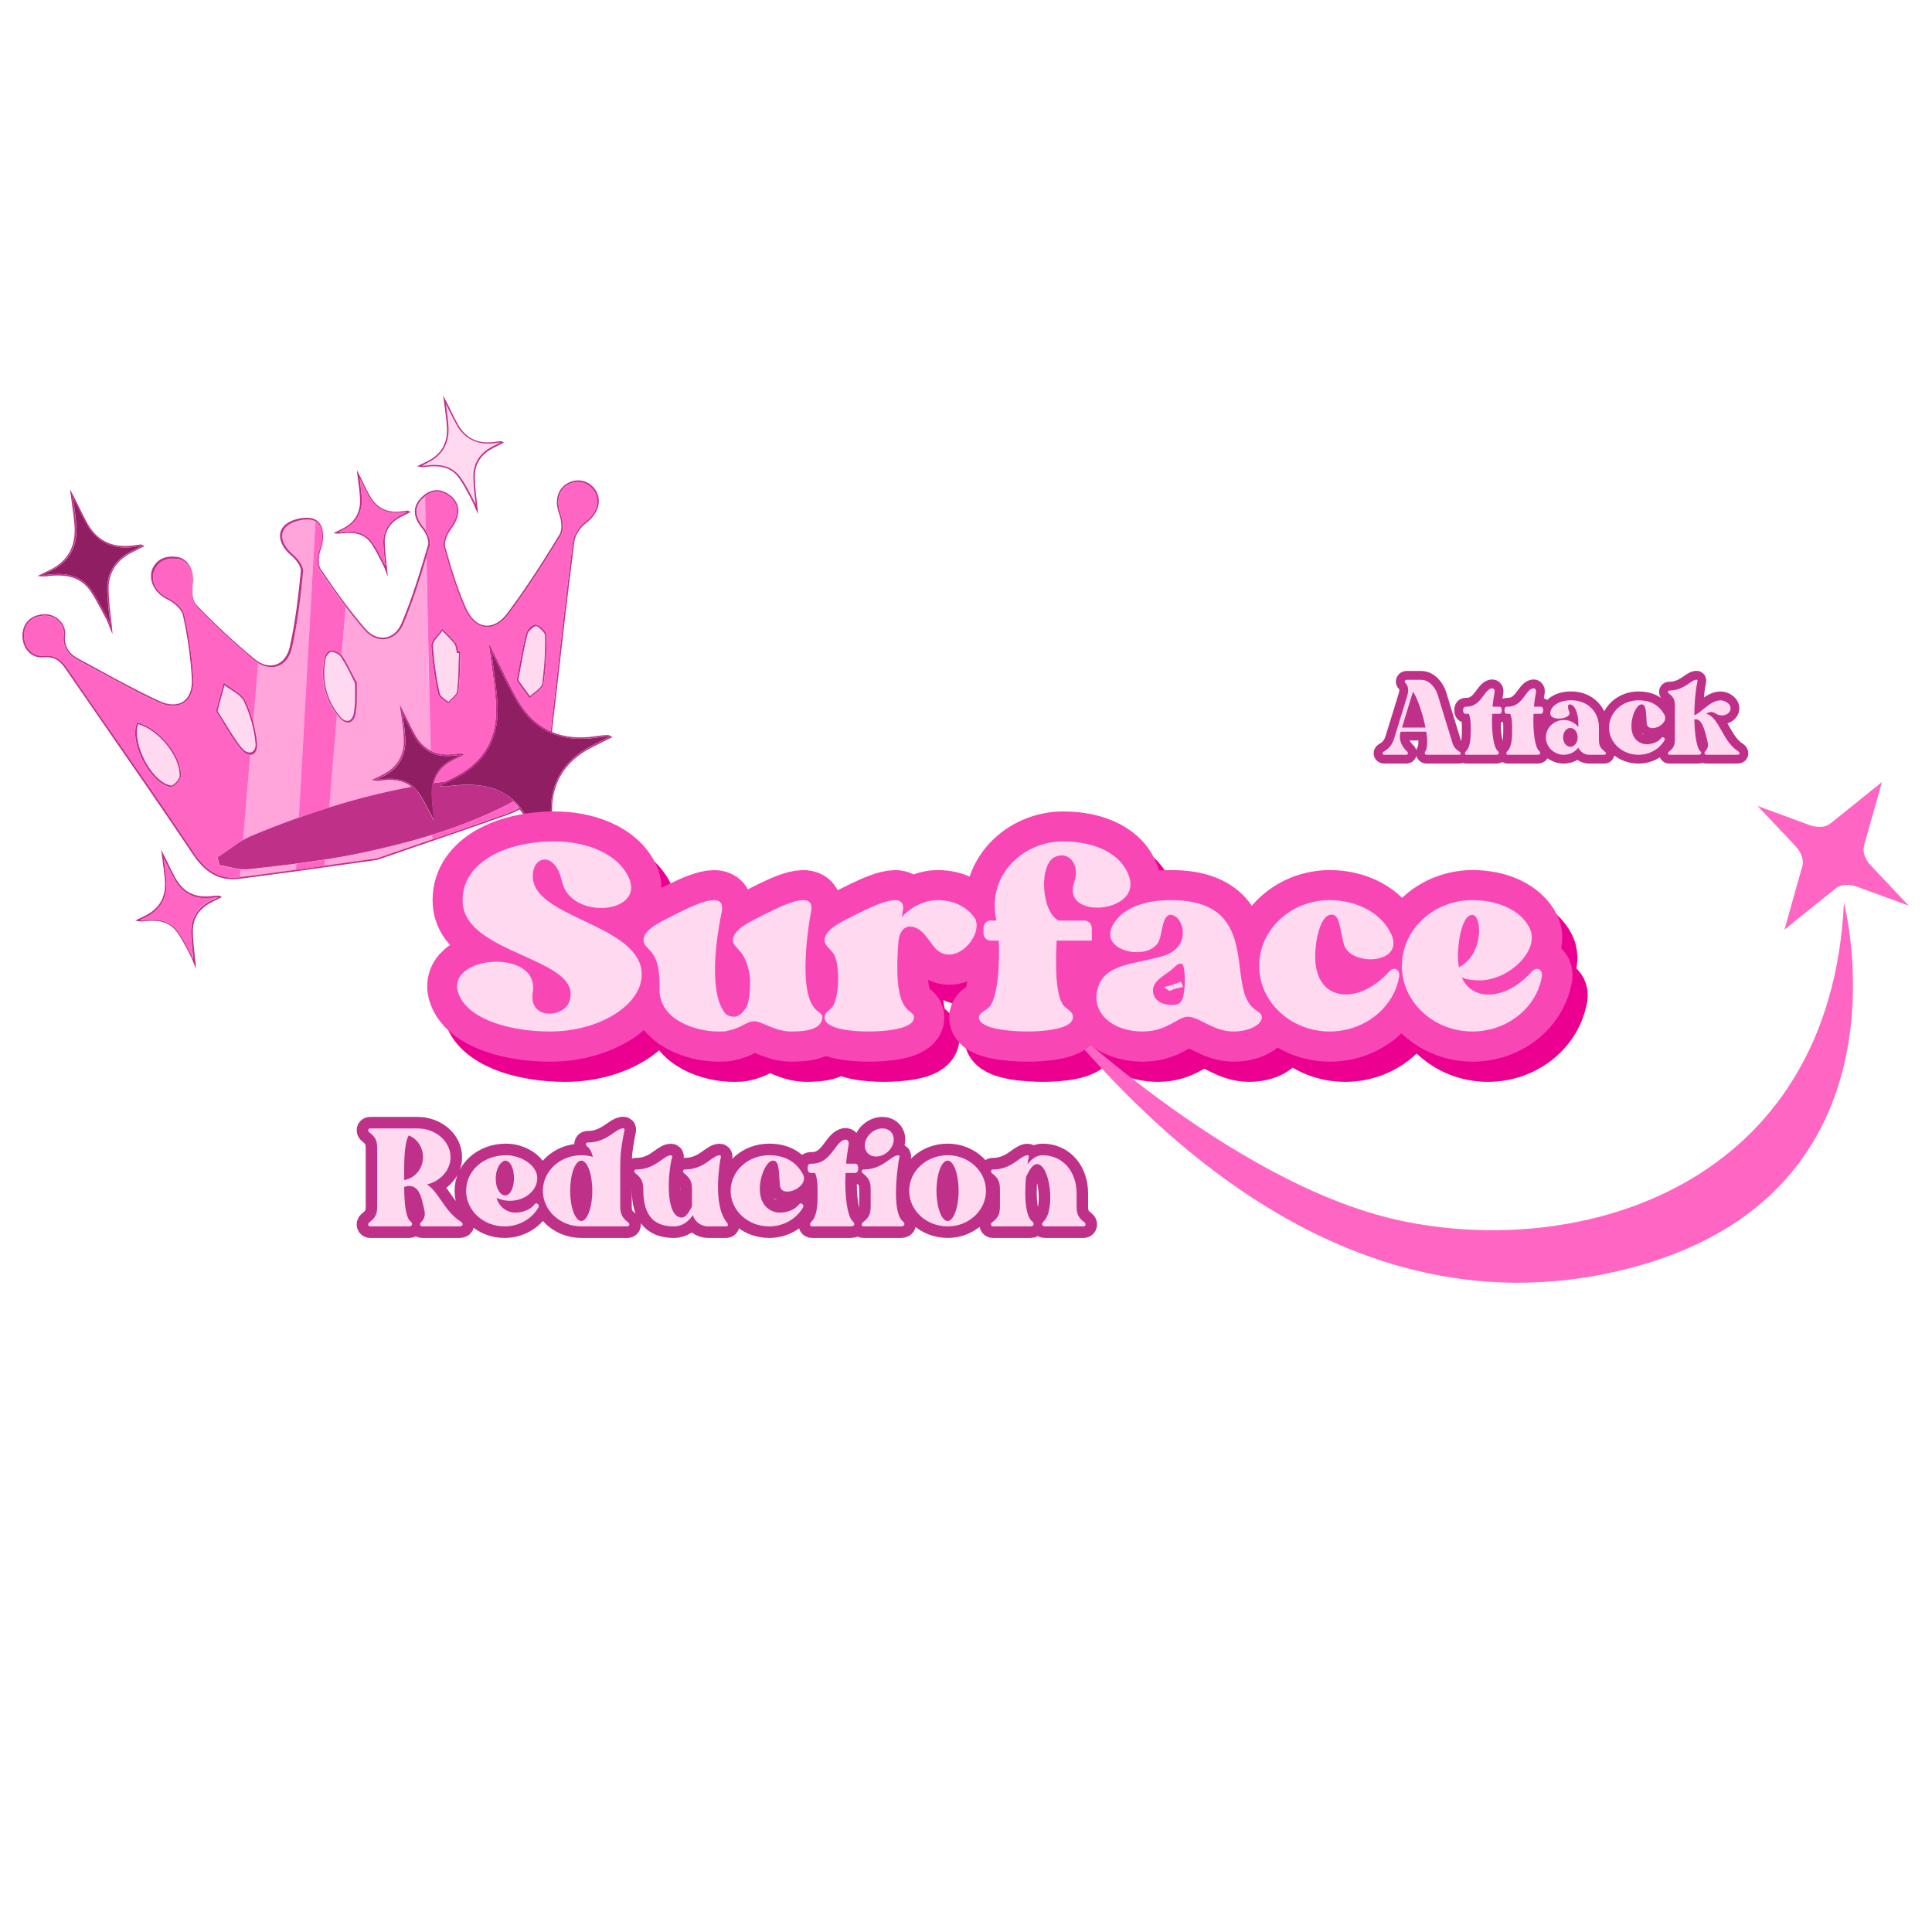 <svg xmlns="http://www.w3.org/2000/svg" xmlns:xlink="http://www.w3.org/1999/xlink" width="500" zoomAndPan="magnify" viewBox="0 0 375 375" height="500" preserveAspectRatio="xMidYMid meet" version="1.0"><defs><g/><clipPath id="d9bd597307"><path d="M 203 151 L 371 151 L 371 249 L 203 249 Z M 203 151 " clip-rule="nonzero"/></clipPath><clipPath id="1715d08d80"><path d="M 305.848 92.336 L 409.262 195.75 L 300.543 304.469 L 197.129 201.055 Z M 305.848 92.336 " clip-rule="nonzero"/></clipPath><clipPath id="d1f0b4204a"><path d="M 305.848 92.336 L 409.262 195.75 L 300.543 304.469 L 197.129 201.055 Z M 305.848 92.336 " clip-rule="nonzero"/></clipPath><clipPath id="992b86b36b"><path d="M 4 76 L 119 76 L 119 189 L 4 189 Z M 4 76 " clip-rule="nonzero"/></clipPath><clipPath id="44bab8431d"><path d="M -2.133 98.75 L 109.914 70.723 L 133.574 165.309 L 21.527 193.336 Z M -2.133 98.75 " clip-rule="nonzero"/></clipPath><clipPath id="b80525bc66"><path d="M -2.133 98.75 L 109.914 70.723 L 133.574 165.309 L 21.527 193.336 Z M -2.133 98.75 " clip-rule="nonzero"/></clipPath><clipPath id="f23b27fac7"><path d="M 46 96 L 84 96 L 84 171 L 46 171 Z M 46 96 " clip-rule="nonzero"/></clipPath><clipPath id="3a3181ec8a"><path d="M -2.133 98.75 L 109.914 70.723 L 133.574 165.309 L 21.527 193.336 Z M -2.133 98.75 " clip-rule="nonzero"/></clipPath><clipPath id="fde60cb4f7"><path d="M -2.133 98.75 L 109.914 70.723 L 133.574 165.309 L 21.527 193.336 Z M -2.133 98.75 " clip-rule="nonzero"/></clipPath><clipPath id="41867b6da7"><path d="M 8 96 L 119 96 L 119 170 L 8 170 Z M 8 96 " clip-rule="nonzero"/></clipPath><clipPath id="7923fc086d"><path d="M -2.133 98.75 L 109.914 70.723 L 133.574 165.309 L 21.527 193.336 Z M -2.133 98.75 " clip-rule="nonzero"/></clipPath><clipPath id="98228d7421"><path d="M -2.133 98.75 L 109.914 70.723 L 133.574 165.309 L 21.527 193.336 Z M -2.133 98.75 " clip-rule="nonzero"/></clipPath><clipPath id="8e282f05c7"><path d="M 4 76 L 119 76 L 119 189 L 4 189 Z M 4 76 " clip-rule="nonzero"/></clipPath><clipPath id="97ff5395a6"><path d="M -2.133 98.75 L 109.914 70.723 L 133.574 165.309 L 21.527 193.336 Z M -2.133 98.75 " clip-rule="nonzero"/></clipPath><clipPath id="11799d1e11"><path d="M -2.133 98.75 L 109.914 70.723 L 133.574 165.309 L 21.527 193.336 Z M -2.133 98.75 " clip-rule="nonzero"/></clipPath><clipPath id="d7779b1fd2"><path d="M 4 92 L 116 92 L 116 187 L 4 187 Z M 4 92 " clip-rule="nonzero"/></clipPath><clipPath id="5595b27ca3"><path d="M -2.133 98.75 L 109.914 70.723 L 133.574 165.309 L 21.527 193.336 Z M -2.133 98.75 " clip-rule="nonzero"/></clipPath><clipPath id="632523063e"><path d="M -2.133 98.75 L 109.914 70.723 L 133.574 165.309 L 21.527 193.336 Z M -2.133 98.75 " clip-rule="nonzero"/></clipPath></defs><path stroke-linecap="butt" transform="matrix(1.723, 0, 0, 1.723, -27.506, 138.462)" fill="none" stroke-linejoin="miter" d="M 77.742 21.012 C 77.411 18.368 80.18 17.565 80.992 21.189 C 81.931 25.627 90.376 24.897 88.544 20.806 C 87.262 17.983 83.586 16.713 80.223 16.713 L 80.096 16.713 C 74.295 16.713 69.515 19.357 69.808 23.659 C 70.193 29.501 83.462 29.845 81.847 34.71 C 81.201 36.626 77.191 36.844 77.702 33.689 C 78.513 28.605 67.422 29.544 69.433 34.075 C 70.66 36.887 75.4 38.125 79.577 38.125 L 79.711 38.125 C 85.378 38.125 90.501 34.875 89.95 31.127 C 89.138 26.138 78.305 25.242 77.742 21.012 Z M 109.521 35.562 C 107.563 33.512 108.802 25.92 109.053 24.691 C 109.657 21.951 105.604 24.044 104.148 24.772 C 102.658 25.534 100.44 26.43 100.273 27.711 C 100.18 28.355 100.783 28.7 101.209 29.251 C 101.554 29.721 102.105 30.741 102.189 32.283 L 102.189 32.573 C 102.189 33.771 102.064 34.875 101.763 35.397 C 101.377 36.032 100.908 36.458 100.397 36.458 C 100.055 36.458 99.762 36.376 99.461 36.157 C 97.2 33.564 98.731 25.92 98.991 24.691 C 99.585 21.951 95.576 24.044 94.086 24.772 C 92.628 25.534 90.462 26.387 90.201 27.627 L 90.201 27.804 C 90.161 28.399 90.712 28.7 91.138 29.251 C 92.034 30.396 91.993 32.24 91.993 33.469 L 91.993 33.689 C 92.211 36.844 96.043 38.125 98.606 38.125 L 98.774 38.125 C 99.2 38.125 99.461 38.125 99.669 38.041 C 101.168 37.783 101.803 36.968 102.658 36.968 C 103.554 36.968 104.917 38.125 106.833 38.125 C 108.5 38.125 110.167 37.907 110.335 36.626 C 110.428 36.116 109.865 35.991 109.521 35.562 Z M 127.443 25.242 C 126.755 24.305 125.39 23.314 123.308 23.314 C 121.85 23.314 120.276 24.128 119.299 25.242 C 119.34 24.981 119.381 24.815 119.381 24.691 C 120.016 21.951 115.965 24.044 114.476 24.772 C 112.977 25.534 110.759 26.43 110.591 27.711 C 110.507 28.355 111.101 28.7 111.527 29.251 C 112.423 30.396 112.258 34.667 111.362 35.481 C 110.976 35.866 110.507 36.073 110.591 36.626 C 110.759 37.907 113.872 38.125 115.539 38.125 C 117.204 38.125 120.485 37.907 120.662 36.626 C 120.746 36.116 120.236 35.991 119.85 35.562 C 118.61 34.281 118.694 30.782 118.914 28.054 C 119.038 26.607 119.766 26.303 120.193 26.303 C 121.34 26.303 122.027 27.378 122.703 28.315 C 124.923 31.553 128.808 27.117 127.443 25.242 Z M 144.97 20.888 C 144.158 18.076 141.045 16.713 137.462 16.713 L 137.421 16.713 C 133.026 16.713 128.808 20.461 129.953 25.627 L 129.318 25.627 C 128.849 25.627 128.506 26.013 128.506 26.482 L 128.506 27.074 C 128.506 27.503 128.849 27.888 129.318 27.888 L 130.214 27.888 C 130.339 30.492 130.13 34.116 129.234 35.261 C 128.765 35.866 127.912 35.948 127.994 36.626 C 128.161 37.907 131.797 38.125 133.452 38.125 C 135.119 38.125 138.357 37.907 138.577 36.626 C 138.659 35.866 137.931 35.687 137.505 35.177 C 136.566 33.979 136.609 30.315 136.743 27.888 L 140.711 27.888 L 140.711 26.482 C 140.711 26.013 140.326 25.627 139.859 25.627 L 136.951 25.627 C 134.994 24.639 134.693 19.139 136.65 18.409 C 138.149 17.815 139.43 19.305 138.702 21.398 C 137.337 25.491 146.045 24.815 144.97 20.888 Z M 149.58 23.314 C 146.759 23.314 144.843 24.128 143.78 25.201 C 140.196 28.95 147.279 30.532 148.301 27.845 C 148.685 26.816 148.685 24.471 149.966 25.065 C 151.247 25.711 151.717 28.7 148.812 29.596 C 146.041 30.492 142.374 30.396 141.478 32.959 C 140.405 35.823 142.843 38.125 146.426 38.125 C 149.238 38.125 150.352 36.458 151.54 36.458 C 152.778 36.458 154.404 38.125 156.663 38.125 C 158.32 38.125 159.736 37.438 159.86 36.626 C 159.944 36.032 159.268 35.866 158.799 35.397 C 155.894 32.657 159.86 23.314 149.58 23.314 Z M 147.612 33.73 C 147.406 32.365 149.07 31.814 150.009 30.866 C 150.56 30.315 150.946 30.396 151.03 30.782 C 151.195 31.553 151.29 32.75 150.986 34.281 C 150.905 34.542 150.685 35.011 150.218 35.095 C 149.195 35.261 147.789 34.927 147.612 33.73 Z M 174.152 31.428 C 170.818 35.136 165.872 34.927 165.872 29.68 C 165.872 27.845 166.423 25.283 167.496 24.981 C 168.695 24.691 168.6 26.523 169.122 28.315 C 169.841 30.825 175.984 30.573 174.453 27.158 C 173.34 24.732 170.485 23.314 167.496 23.314 C 163.144 23.314 159.561 26.648 159.561 30.741 C 159.561 34.794 163.144 38.125 167.496 38.125 C 171.287 38.125 174.496 35.646 175.256 32.324 L 175.349 31.898 C 175.433 31.167 174.787 30.7 174.152 31.428 Z M 190.232 31.428 C 187.504 34.501 183.66 34.875 182.381 32.022 C 182.932 32.283 183.703 32.365 184.431 32.365 C 187.629 32.365 191.296 28.99 190.015 26.43 C 188.994 24.43 186.432 23.314 183.579 23.314 C 179.225 23.314 175.642 26.648 175.642 30.741 C 175.642 34.794 179.225 38.125 183.579 38.125 C 187.368 38.125 190.577 35.646 191.337 32.324 L 191.432 31.898 C 191.514 31.167 190.87 30.7 190.232 31.428 Z M 183.579 24.981 C 184.64 24.981 184.901 29.167 182.338 30.741 C 182.214 30.782 182.13 30.825 182.077 30.918 C 181.996 30.532 181.953 30.147 181.953 29.68 C 181.953 27.845 182.463 24.981 183.579 24.981 Z M 183.579 24.981 " stroke="#eb0090" stroke-width="6.773" stroke-opacity="1" stroke-miterlimit="4"/><g fill="#ffd9f0" fill-opacity="1"><g transform="translate(91.643, 207.363)"><g><path d="M 14.766 -32.703 C 14.188 -37.25 18.953 -38.656 20.359 -32.406 C 21.969 -24.766 36.516 -26.016 33.359 -33.062 C 31.156 -37.922 24.844 -40.125 19.031 -40.125 L 18.812 -40.125 C 8.812 -40.125 0.594 -35.562 1.109 -28.141 C 1.766 -18.078 24.625 -17.484 21.828 -9.109 C 20.719 -5.812 13.812 -5.438 14.703 -10.875 C 16.094 -19.625 -3.016 -18 0.438 -10.219 C 2.578 -5.359 10.734 -3.234 17.938 -3.234 L 18.156 -3.234 C 27.922 -3.234 36.75 -8.812 35.781 -15.281 C 34.391 -23.875 15.719 -25.422 14.766 -32.703 Z M 14.766 -32.703 "/></g></g></g><g fill="#ffd9f0" fill-opacity="1"><g transform="translate(127.867, 207.363)"><g><path d="M 33.281 -7.641 C 29.906 -11.172 32.047 -24.25 32.484 -26.375 C 33.516 -31.078 26.531 -27.484 24.031 -26.234 C 21.453 -24.906 17.641 -23.375 17.344 -21.156 C 17.203 -20.062 18.219 -19.469 18.953 -18.516 C 19.547 -17.703 20.5 -15.953 20.656 -13.297 L 20.656 -12.781 C 20.656 -10.734 20.422 -8.812 19.922 -7.938 C 19.25 -6.828 18.438 -6.094 17.562 -6.094 C 16.969 -6.094 16.453 -6.25 15.953 -6.609 C 12.047 -11.094 14.703 -24.25 15.141 -26.375 C 16.172 -31.078 9.266 -27.484 6.688 -26.234 C 4.188 -24.906 0.438 -23.438 0 -21.312 L 0 -21.016 C -0.078 -19.984 0.875 -19.469 1.609 -18.516 C 3.156 -16.531 3.094 -13.375 3.094 -11.25 L 3.094 -10.875 C 3.453 -5.438 10.062 -3.234 14.469 -3.234 L 14.766 -3.234 C 15.5 -3.234 15.953 -3.234 16.312 -3.375 C 18.891 -3.828 19.984 -5.219 21.453 -5.219 C 23 -5.219 25.359 -3.234 28.656 -3.234 C 31.531 -3.234 34.391 -3.594 34.688 -5.812 C 34.828 -6.688 33.875 -6.906 33.281 -7.641 Z M 33.281 -7.641 "/></g></g></g><g fill="#ffd9f0" fill-opacity="1"><g transform="translate(162.988, 207.363)"><g><path d="M 29.031 -25.422 C 27.844 -27.047 25.5 -28.734 21.891 -28.734 C 19.406 -28.734 16.688 -27.344 14.984 -25.422 C 15.062 -25.859 15.141 -26.156 15.141 -26.375 C 16.234 -31.078 9.266 -27.484 6.688 -26.234 C 4.109 -24.906 0.297 -23.375 0 -21.156 C -0.141 -20.062 0.875 -19.469 1.609 -18.516 C 3.156 -16.531 2.859 -9.188 1.328 -7.797 C 0.656 -7.125 -0.141 -6.766 0 -5.812 C 0.297 -3.594 5.656 -3.234 8.531 -3.234 C 11.391 -3.234 17.047 -3.594 17.344 -5.812 C 17.484 -6.688 16.609 -6.906 15.953 -7.641 C 13.812 -9.844 13.969 -15.875 14.328 -20.578 C 14.547 -23.078 15.797 -23.594 16.531 -23.594 C 18.516 -23.594 19.688 -21.75 20.875 -20.141 C 24.688 -14.547 31.375 -22.188 29.031 -25.422 Z M 29.031 -25.422 "/></g></g></g><g fill="#ffd9f0" fill-opacity="1"><g transform="translate(192.967, 207.363)"><g><path d="M 29.25 -32.922 C 27.844 -37.766 22.484 -40.125 16.312 -40.125 L 16.234 -40.125 C 8.672 -40.125 1.391 -33.656 3.375 -24.766 L 2.281 -24.766 C 1.469 -24.766 0.875 -24.109 0.875 -23.297 L 0.875 -22.266 C 0.875 -21.531 1.469 -20.875 2.281 -20.875 L 3.828 -20.875 C 4.047 -16.391 3.672 -10.141 2.125 -8.156 C 1.328 -7.125 -0.141 -6.984 0 -5.812 C 0.297 -3.594 6.547 -3.234 9.406 -3.234 C 12.266 -3.234 17.859 -3.594 18.219 -5.812 C 18.375 -7.125 17.125 -7.422 16.391 -8.297 C 14.766 -10.359 14.844 -16.688 15.062 -20.875 L 21.891 -20.875 L 21.891 -23.297 C 21.891 -24.109 21.234 -24.766 20.422 -24.766 L 15.438 -24.766 C 12.047 -26.453 11.531 -35.938 14.922 -37.188 C 17.484 -38.219 19.688 -35.641 18.438 -32.047 C 16.094 -24.984 31.078 -26.156 29.25 -32.922 Z M 29.25 -32.922 "/></g></g></g><g fill="#ffd9f0" fill-opacity="1"><g transform="translate(215.744, 207.363)"><g><path d="M 14.406 -28.734 C 9.547 -28.734 6.25 -27.344 4.406 -25.5 C -1.766 -19.031 10.438 -16.312 12.203 -20.938 C 12.859 -22.703 12.859 -26.75 15.062 -25.719 C 17.266 -24.625 18.078 -19.469 13.078 -17.938 C 8.297 -16.391 1.984 -16.531 0.438 -12.125 C -1.391 -7.203 2.797 -3.234 8.969 -3.234 C 13.812 -3.234 15.719 -6.094 17.781 -6.094 C 19.922 -6.094 22.703 -3.234 26.594 -3.234 C 29.469 -3.234 31.891 -4.406 32.109 -5.812 C 32.266 -6.828 31.078 -7.125 30.281 -7.938 C 25.281 -12.641 32.109 -28.734 14.406 -28.734 Z M 11.016 -10.797 C 10.656 -13.156 13.516 -14.109 15.141 -15.719 C 16.094 -16.688 16.75 -16.531 16.906 -15.875 C 17.203 -14.547 17.344 -12.5 16.828 -9.844 C 16.688 -9.406 16.312 -8.594 15.5 -8.453 C 13.734 -8.156 11.312 -8.75 11.016 -10.797 Z M 11.016 -10.797 "/></g></g></g><g fill="#ffd9f0" fill-opacity="1"><g transform="translate(247.339, 207.363)"><g><path d="M 25.125 -14.766 C 19.406 -8.375 10.875 -8.75 10.875 -17.781 C 10.875 -20.938 11.828 -25.359 13.672 -25.859 C 15.719 -26.375 15.578 -23.219 16.453 -20.141 C 17.703 -15.797 28.297 -16.234 25.641 -22.125 C 23.734 -26.312 18.812 -28.734 13.672 -28.734 C 6.172 -28.734 0 -23 0 -15.953 C 0 -8.969 6.172 -3.234 13.672 -3.234 C 20.203 -3.234 25.719 -7.5 27.047 -13.234 L 27.188 -13.969 C 27.344 -15.219 26.234 -16.016 25.125 -14.766 Z M 25.125 -14.766 "/></g></g></g><g fill="#ffd9f0" fill-opacity="1"><g transform="translate(275.039, 207.363)"><g><path d="M 25.125 -14.766 C 20.422 -9.484 13.812 -8.812 11.609 -13.734 C 12.562 -13.297 13.891 -13.156 15.141 -13.156 C 20.656 -13.156 26.969 -18.953 24.766 -23.375 C 23 -26.828 18.594 -28.734 13.672 -28.734 C 6.172 -28.734 0 -23 0 -15.953 C 0 -8.969 6.172 -3.234 13.672 -3.234 C 20.203 -3.234 25.719 -7.5 27.047 -13.234 L 27.188 -13.969 C 27.344 -15.219 26.234 -16.016 25.125 -14.766 Z M 13.672 -25.859 C 15.5 -25.859 15.953 -18.672 11.531 -15.953 C 11.312 -15.875 11.172 -15.797 11.094 -15.656 C 10.953 -16.312 10.875 -16.969 10.875 -17.781 C 10.875 -20.938 11.75 -25.859 13.672 -25.859 Z M 13.672 -25.859 "/></g></g></g><g clip-path="url(#d9bd597307)"><g clip-path="url(#1715d08d80)"><g clip-path="url(#d1f0b4204a)"><path fill="#ff66c4" d="M 357.91 175.203 C 357.91 175.203 372.863 232.07 315.461 246.379 C 257.262 260.887 216.234 210.746 203.133 195.129 C 203.133 195.129 238.477 229.652 271.539 236.855 C 306.738 244.523 355.25 230.406 357.91 175.203 Z M 360.469 172.117 L 370.484 175.797 L 363.164 168.039 C 361.996 166.797 361.48 165.32 361.812 164.145 L 365.281 151.793 L 355.289 159.836 C 354.332 160.605 352.777 160.715 351.176 160.125 L 341.16 156.445 L 348.48 164.207 C 349.648 165.445 350.164 166.922 349.832 168.102 L 346.363 180.449 L 356.355 172.406 C 357.309 171.641 358.867 171.531 360.469 172.117 Z M 360.469 172.117 " fill-opacity="1" fill-rule="nonzero"/></g></g></g><g clip-path="url(#992b86b36b)"><g clip-path="url(#44bab8431d)"><g clip-path="url(#b80525bc66)"><path fill="#ffd9f0" d="M 65.211 103.516 L 64.797 103.438 L 66.496 102.586 C 68.957 101.395 70.09 99.383 69.926 96.668 C 69.883 95.645 69.738 94.59 69.605 93.562 C 69.539 93.062 69.477 92.562 69.402 92.035 L 69.32 91.211 L 69.691 91.965 C 69.883 92.371 70.102 92.77 70.297 93.18 C 70.797 94.203 71.309 95.289 71.895 96.293 C 73.215 98.664 75.367 99.641 78.258 99.191 L 79.199 99.074 L 79.75 99.332 L 77.836 100.297 C 75.719 101.402 74.691 103.113 74.727 105.316 C 74.758 106.523 74.891 107.672 75.02 108.914 C 75.086 109.535 75.148 110.156 75.215 110.773 L 75.305 111.875 L 74.922 110.816 C 74.723 110.262 74.492 109.711 74.215 109.207 C 74 108.836 73.816 108.457 73.629 108.078 C 73.152 107.137 72.645 106.203 72.039 105.355 C 70.848 103.742 69.094 103.152 66.383 103.465 C 65.988 103.594 65.59 103.57 65.211 103.516 Z M 9.379 111.812 C 13.145 111.355 15.691 112.203 17.383 114.477 C 18.277 115.742 19.023 117.16 19.758 118.523 C 19.996 118.98 20.23 119.438 20.496 119.887 C 20.73 120.34 20.945 120.832 21.137 121.363 C 21.238 121.641 21.363 121.91 21.473 122.219 L 21.836 123.066 L 21.758 122.145 C 21.691 121.281 21.594 120.398 21.48 119.578 C 21.277 117.809 21.109 116.152 21.07 114.434 C 21.016 111.297 22.52 108.828 25.473 107.301 L 28.055 105.988 L 27.371 105.676 L 26.105 105.84 C 22.02 106.469 18.973 105.078 17.047 101.738 C 16.383 100.539 15.727 99.25 15.148 98.027 C 14.77 97.246 14.363 96.469 13.957 95.691 L 13.594 94.961 L 13.707 95.781 C 13.785 96.461 13.887 97.102 13.965 97.781 C 14.188 99.27 14.387 100.797 14.484 102.289 C 14.699 106.176 13.074 109.008 9.609 110.664 L 7.367 111.77 L 7.754 111.855 C 8.309 111.898 8.859 111.91 9.379 111.812 Z M 82.656 90.602 C 85.746 90.223 87.73 90.879 89.078 92.754 C 89.855 93.805 90.449 94.957 91.07 96.105 C 91.246 96.457 91.418 96.777 91.598 97.125 C 91.816 97.527 91.977 97.91 92.145 98.355 C 92.23 98.574 92.309 98.766 92.426 98.98 L 92.781 99.801 L 92.711 98.91 C 92.633 98.23 92.559 97.582 92.488 96.934 C 92.34 95.484 92.176 94.102 92.16 92.711 C 92.094 90.148 93.277 88.219 95.695 86.977 L 97.824 85.898 L 97.551 85.785 C 97.488 85.77 97.445 85.719 97.41 85.699 C 97.336 85.656 97.238 85.621 97.18 85.633 L 96.211 85.754 C 92.879 86.254 90.52 85.18 88.934 82.48 C 88.336 81.418 87.785 80.312 87.27 79.23 C 87.016 78.688 86.723 78.125 86.438 77.59 L 86.016 76.754 L 86.137 77.602 C 86.188 78.047 86.258 78.453 86.309 78.895 C 86.48 80.188 86.664 81.535 86.75 82.848 C 86.957 85.977 85.645 88.246 82.855 89.582 L 80.969 90.508 L 81.383 90.586 C 81.793 90.664 82.25 90.672 82.656 90.602 Z M 113.789 101.488 C 112.613 102.359 111.641 103.938 111.508 105.215 C 110.195 115.363 109.027 125.723 107.895 135.738 C 107.66 137.828 107.434 139.945 107.168 142.043 C 109.672 143.086 112.59 143.355 115.887 142.832 C 116.586 142.719 117.297 142.664 117.953 142.621 C 118.066 142.59 118.203 142.648 118.383 142.754 C 118.453 142.797 118.555 142.832 118.66 142.898 L 118.93 143.012 L 114.73 145.125 C 109.723 147.77 107.113 152 107.207 157.344 C 107.25 160.305 107.578 163.195 107.949 166.254 C 108.105 167.609 108.27 168.992 108.414 170.414 L 108.5 171.359 L 108.129 170.484 C 107.973 170.098 107.82 169.742 107.672 169.387 C 107.273 168.395 106.887 167.461 106.395 166.582 C 105.988 165.805 105.551 165.035 105.176 164.25 C 103.953 161.918 102.691 159.535 101.148 157.375 C 101.062 157.273 101.008 157.168 100.922 157.066 C 99.953 157.551 98.961 157.953 97.988 158.316 C 92.004 160.449 86 162.496 79.656 164.66 C 77.562 165.367 75.414 166.117 73.238 166.871 C 70.805 167.207 68.316 167.559 65.797 167.914 C 59.562 168.809 53.117 169.691 46.652 170.52 C 42.836 171.02 40.047 169.566 37.543 165.855 C 32.098 157.668 26.406 149.453 20.867 141.5 C 18.223 137.703 15.504 133.746 12.836 129.867 C 11.73 128.23 10.66 127.348 8.461 127.535 C 7.457 127.633 6.527 127.32 5.793 126.684 C 4.938 125.93 4.43 124.754 4.41 123.453 C 4.332 121.078 5.836 119.461 8.312 119.172 C 9.523 119.051 10.785 119.492 11.637 120.344 C 12.414 121.148 12.797 122.203 12.691 123.23 C 12.469 125.258 13.297 126.75 15.289 127.797 C 16.551 128.48 17.785 129.172 19.039 129.828 C 22.871 131.934 26.875 134.113 30.883 135.961 C 32.773 136.852 34.477 136.883 35.668 136.07 C 36.859 135.254 37.43 133.656 37.301 131.566 C 37.039 127.48 36.461 123.348 35.582 119.355 C 35.352 118.199 33.875 116.902 32.598 116.281 C 30.047 115.16 28.859 112.852 29.668 110.738 C 30.438 108.727 32.215 107.828 34.637 108.191 C 35.488 108.312 36.207 108.77 36.73 109.52 C 37.508 110.566 37.801 112.102 37.559 113.676 C 37.355 114.938 37.523 116.688 38.258 117.441 C 41.789 121.137 45.582 124.676 49.559 127.957 C 50.969 129.117 52.488 129.496 53.801 129.047 C 55.113 128.598 56.047 127.363 56.453 125.594 C 57.566 120.586 58.145 115.379 58.586 110.965 C 58.672 110.094 57.766 108.773 56.801 107.953 C 55.395 106.82 54.59 105.414 54.547 104.152 C 54.52 103.309 54.848 102.559 55.516 101.969 C 56.699 100.883 59.105 100.312 60.773 100.684 C 61.516 100.863 62.078 101.297 62.438 101.996 C 63.062 103.172 63.059 104.965 62.43 106.695 C 61.996 107.867 61.824 109.605 62.41 110.492 C 64.82 114.07 67.746 118.25 71.07 122.09 C 72.184 123.387 73.617 124.027 75.016 123.801 C 76.355 123.586 77.477 122.609 78.125 121.082 C 80.164 116.266 81.668 111.375 83.273 105.91 C 83.508 105.031 82.859 103.527 82.109 102.594 C 80.285 100.383 80.246 98.297 82.008 96.613 C 83.836 94.824 85.855 94.773 87.816 96.434 C 89.594 97.961 89.559 100.367 87.723 102.734 C 86.969 103.711 86.34 105.324 86.613 106.285 C 87.938 111.109 89.145 114.719 90.566 117.969 C 91.484 120.074 92.855 121.309 94.391 121.5 C 95.859 121.68 97.398 120.809 98.668 119.098 C 101.82 114.852 104.922 110.164 108.754 103.902 C 109.359 102.93 109.211 101.117 108.73 99.812 C 107.754 97.117 108.402 94.863 110.5 93.793 C 111.492 93.273 112.59 93.18 113.609 93.5 C 114.664 93.844 115.523 94.598 116.02 95.625 C 116.793 97.492 115.965 99.883 113.789 101.488 Z M 27.402 146.172 C 27.41 146.199 27.426 146.258 27.461 146.277 C 27.453 146.25 27.445 146.219 27.402 146.172 Z M 49.879 144.156 C 49.879 144.277 49.902 144.363 49.902 144.484 C 49.902 144.605 49.895 144.699 49.895 144.82 C 49.902 144.605 49.91 144.391 49.879 144.156 Z M 41.43 173.891 C 38.102 174.387 35.738 173.312 34.156 170.617 C 33.555 169.551 33.008 168.445 32.484 167.336 C 32.227 166.793 31.938 166.23 31.652 165.695 L 31.281 164.938 L 31.402 165.785 C 31.449 166.23 31.523 166.637 31.57 167.078 C 31.742 168.367 31.93 169.719 32.016 171.031 C 32.223 174.16 30.91 176.43 28.121 177.766 L 26.258 178.684 L 26.645 178.77 C 27.066 178.875 27.523 178.883 27.957 178.805 C 31.047 178.426 33.027 179.082 34.379 180.957 C 35.156 182.008 35.746 183.164 36.367 184.312 C 36.547 184.66 36.719 184.98 36.895 185.332 C 37.117 185.73 37.273 186.117 37.445 186.559 C 37.523 186.75 37.609 186.973 37.695 187.191 L 38.051 188.012 L 37.98 187.121 C 37.902 186.445 37.832 185.793 37.758 185.145 C 37.609 183.699 37.445 182.312 37.43 180.922 C 37.367 178.363 38.551 176.43 40.941 175.195 L 43.094 174.109 L 42.48 173.84 Z M 41.43 173.891 " fill-opacity="1" fill-rule="nonzero"/></g></g></g><g clip-path="url(#f23b27fac7)"><g clip-path="url(#3a3181ec8a)"><g clip-path="url(#fde60cb4f7)"><path fill="#ffa5dc" d="M 76.691 164.066 C 79.258 163.426 81.641 162.77 83.945 162.043 L 83.961 162.945 C 82.504 163.434 81.055 163.945 79.57 164.438 C 77.477 165.145 75.355 165.887 73.152 166.652 C 70.719 166.988 68.258 167.328 65.742 167.688 C 64.836 167.82 63.895 167.938 62.988 168.07 C 63.008 167.672 63.059 167.266 63.082 166.867 C 64.828 166.582 66.547 166.301 68.281 165.961 C 71.246 165.34 74.035 164.73 76.691 164.066 Z M 74.922 124.035 C 73.438 124.285 71.906 123.609 70.715 122.238 C 69.473 120.793 68.281 119.301 67.148 117.797 C 66.883 120.863 66.613 124.023 66.355 127.238 C 66.363 127.27 66.363 127.27 66.398 127.289 C 67.219 128.508 67.883 129.828 68.562 131.207 C 68.762 131.641 68.98 132.039 69.211 132.469 L 69.219 132.496 L 69.223 132.527 C 69.223 133.133 69.219 133.711 69.211 134.289 C 69.219 135.164 69.211 135.984 69.16 136.875 C 69.133 137.367 69.074 137.867 68.988 138.375 C 68.988 138.375 68.988 138.375 68.996 138.402 C 68.824 139.418 68.414 140.066 67.793 140.25 C 67.793 140.25 67.762 140.258 67.762 140.258 C 67.137 140.414 66.438 140.043 65.75 139.246 C 65.621 139.098 65.523 138.938 65.395 138.789 C 64.891 144.887 64.383 150.988 63.914 156.742 C 69.258 155.074 74.543 153.781 79.805 152.77 C 78.023 151.336 75.781 151.348 73.922 151.543 C 73.457 151.629 73 151.621 72.523 151.527 L 72.109 151.449 L 74.105 150.465 C 77.109 149.016 78.5 146.578 78.309 143.262 C 78.215 141.918 78.043 140.629 77.879 139.242 C 77.801 138.688 77.727 138.16 77.648 137.602 L 77.535 136.781 L 77.906 137.539 C 78.199 138.102 78.465 138.672 78.754 139.238 C 79.328 140.43 79.934 141.641 80.59 142.809 C 81.352 144.164 82.324 145.137 83.535 145.742 L 82.719 108.172 C 81.348 112.758 79.98 116.98 78.23 121.148 C 77.57 122.738 76.379 123.793 74.922 124.035 Z M 82.074 96.75 C 80.41 98.348 80.461 100.246 82.203 102.355 C 82.375 102.555 82.516 102.762 82.668 103 L 82.531 96.395 C 82.336 96.473 82.188 96.602 82.074 96.75 Z M 60.625 100.934 C 59.082 100.59 56.766 101.141 55.652 102.148 C 55.059 102.688 54.77 103.336 54.773 104.094 C 54.797 105.27 55.617 106.613 56.914 107.684 C 57.922 108.551 58.934 109.938 58.828 110.961 C 58.395 115.406 57.816 120.613 56.703 125.621 C 56.297 127.512 55.285 128.797 53.867 129.305 C 52.695 129.719 51.371 129.504 50.105 128.699 L 49.137 140.098 C 49.496 141.402 49.746 142.766 49.875 144.129 C 50 145.246 49.645 146.125 48.988 146.41 C 48.934 146.426 48.875 146.438 48.816 146.453 C 48.73 146.473 48.648 146.496 48.555 146.488 L 47.18 163.051 C 47.629 162.789 48.059 162.559 48.527 162.383 C 51.707 161.039 54.863 159.828 58.008 158.707 L 61.238 101.203 C 61.051 101.07 60.844 100.969 60.625 100.934 Z M 48.086 168.738 C 47.617 168.793 47.16 168.789 46.688 168.723 L 46.559 170.27 C 46.559 170.27 46.559 170.27 46.59 170.266 C 50.234 169.809 53.871 169.32 57.445 168.82 L 57.516 167.652 C 54.578 168.023 51.66 168.359 48.801 168.68 Z M 48.086 168.738 " fill-opacity="1" fill-rule="nonzero"/></g></g></g><g clip-path="url(#41867b6da7)"><g clip-path="url(#7923fc086d)"><g clip-path="url(#98228d7421)"><path fill="#8f1e63" d="M 27.348 105.953 L 27.418 105.996 L 25.379 107.051 C 22.32 108.637 20.75 111.211 20.809 114.473 C 20.844 116.191 21.023 117.875 21.223 119.641 C 21.285 120.141 21.328 120.676 21.402 121.203 C 21.215 120.707 21.008 120.242 20.773 119.785 C 20.539 119.328 20.273 118.879 20.039 118.422 C 19.305 117.059 18.555 115.641 17.648 114.32 C 15.352 111.195 11.812 111.234 9.371 111.539 C 9.023 111.598 8.668 111.625 8.324 111.59 L 9.777 110.863 C 13.352 109.148 15.051 106.238 14.828 102.203 C 14.758 100.703 14.52 99.156 14.336 97.688 C 14.27 97.309 14.234 96.922 14.172 96.547 C 14.43 97.086 14.715 97.621 14.965 98.137 C 15.578 99.379 16.199 100.648 16.898 101.867 C 18.887 105.34 22.035 106.766 26.242 106.137 Z M 118.27 143.027 C 118.133 142.969 118.062 142.926 118.031 142.934 C 117.348 142.984 116.633 143.039 115.965 143.148 C 112.609 143.684 109.695 143.414 107.16 142.379 C 107.125 142.355 107.062 142.344 107.027 142.32 C 106.988 142.301 106.926 142.285 106.891 142.266 C 104.199 141.086 101.98 139.004 100.262 136.008 C 98.914 133.648 97.68 131.137 96.496 128.707 C 96.125 127.949 95.754 127.191 95.375 126.41 C 95.488 127.352 95.625 128.258 95.73 129.168 C 96.066 131.602 96.43 134.148 96.566 136.629 C 96.953 143.387 94.094 148.316 88.066 151.246 L 87.359 151.578 L 86.926 151.777 L 86.52 151.969 L 85.277 152.582 C 85.996 152.676 86.727 152.676 87.418 152.531 C 92.832 151.875 96.676 152.703 99.543 155.199 C 99.578 155.219 99.621 155.27 99.66 155.289 C 99.695 155.312 99.738 155.363 99.773 155.383 C 100.207 155.789 100.621 156.234 100.984 156.719 C 101.02 156.738 101.035 156.797 101.07 156.816 C 101.113 156.867 101.121 156.895 101.164 156.945 C 101.215 157.023 101.301 157.125 101.348 157.203 C 102.918 159.355 104.188 161.766 105.41 164.102 C 105.816 164.879 106.223 165.656 106.629 166.434 C 107.129 167.34 107.516 168.273 107.914 169.266 C 107.93 169.32 107.977 169.398 107.992 169.457 C 107.879 168.395 107.766 167.332 107.656 166.297 C 107.312 163.23 106.977 160.312 106.934 157.352 C 106.836 151.859 109.488 147.559 114.629 144.844 L 118.289 142.992 C 118.297 143.02 118.27 143.027 118.27 143.027 Z M 87.738 147.391 L 89.465 146.531 L 88.457 146.633 C 86.59 146.918 84.961 146.719 83.613 146.055 C 82.309 145.441 81.254 144.371 80.402 142.918 C 79.746 141.746 79.141 140.535 78.57 139.344 C 78.434 139.043 78.262 138.723 78.129 138.422 C 78.164 138.688 78.199 138.953 78.234 139.215 C 78.414 140.535 78.598 141.883 78.664 143.23 C 78.863 146.699 77.402 149.215 74.293 150.723 L 73.078 151.328 C 73.355 151.352 73.629 151.344 73.914 151.27 C 75.918 151.043 78.336 151.016 80.211 152.695 C 80.254 152.746 80.328 152.789 80.371 152.84 C 80.414 152.891 80.449 152.91 80.492 152.961 C 80.699 153.184 80.91 153.434 81.125 153.68 C 81.867 154.707 82.488 155.855 83.074 156.984 C 83.309 157.441 83.582 157.918 83.824 158.402 C 84 158.754 84.152 159.109 84.309 159.496 C 84.273 159.109 84.238 158.723 84.18 158.375 C 84 156.812 83.844 155.336 83.828 153.824 C 83.828 153.34 83.859 152.848 83.93 152.402 C 83.941 152.34 83.938 152.312 83.949 152.246 C 83.965 152.184 83.984 152.148 84 152.082 C 84.398 150.043 85.668 148.453 87.738 147.391 Z M 87.738 147.391 " fill-opacity="1" fill-rule="nonzero"/></g></g></g><g clip-path="url(#8e282f05c7)"><g clip-path="url(#97ff5395a6)"><g clip-path="url(#11799d1e11)"><path fill="#bf3189" d="M 9.379 111.812 C 13.145 111.355 15.691 112.203 17.383 114.477 C 18.277 115.742 19.023 117.16 19.758 118.523 C 19.996 118.98 20.23 119.438 20.496 119.887 C 20.73 120.34 20.945 120.832 21.137 121.363 C 21.238 121.641 21.363 121.91 21.473 122.219 L 21.836 123.066 L 21.758 122.145 C 21.691 121.281 21.594 120.398 21.48 119.578 C 21.277 117.809 21.109 116.152 21.07 114.434 C 21.016 111.297 22.52 108.828 25.473 107.301 L 28.055 105.988 L 27.371 105.676 L 26.105 105.84 C 22.02 106.469 18.973 105.078 17.047 101.738 C 16.383 100.539 15.727 99.25 15.148 98.027 C 14.77 97.246 14.363 96.469 13.957 95.691 L 13.594 94.961 L 13.707 95.781 C 13.785 96.461 13.887 97.102 13.965 97.781 C 14.188 99.27 14.387 100.797 14.484 102.289 C 14.699 106.176 13.074 109.008 9.609 110.664 L 7.367 111.77 L 7.754 111.855 C 8.309 111.898 8.859 111.91 9.379 111.812 Z M 9.742 110.84 C 13.316 109.129 15.016 106.219 14.793 102.18 C 14.723 100.684 14.484 99.137 14.301 97.664 C 14.234 97.289 14.199 96.902 14.137 96.523 C 14.391 97.066 14.68 97.602 14.926 98.113 C 15.543 99.355 16.16 100.625 16.859 101.844 C 18.852 105.32 21.996 106.746 26.207 106.117 L 27.383 105.973 L 27.453 106.016 L 25.414 107.074 C 22.355 108.656 20.785 111.23 20.844 114.492 C 20.879 116.211 21.059 117.895 21.258 119.664 C 21.32 120.164 21.363 120.699 21.438 121.227 C 21.25 120.727 21.043 120.262 20.809 119.805 C 20.574 119.352 20.309 118.902 20.074 118.445 C 19.34 117.082 18.59 115.664 17.684 114.344 C 15.387 111.219 11.848 111.254 9.41 111.562 C 9.059 111.617 8.703 111.648 8.359 111.613 Z M 115.82 95.555 C 115.328 94.555 114.438 93.777 113.41 93.43 C 112.391 93.109 111.293 93.199 110.301 93.723 C 108.238 94.812 107.562 97.074 108.531 99.742 C 109.012 101.047 109.188 102.852 108.555 103.828 C 104.754 110.086 101.648 114.773 98.469 119.023 C 97.199 120.738 95.68 121.57 94.191 121.43 C 92.629 121.246 91.285 120.004 90.367 117.898 C 88.945 114.648 87.738 111.039 86.41 106.215 C 86.141 105.254 86.77 103.641 87.523 102.664 C 89.355 100.293 89.395 97.891 87.617 96.363 C 85.648 94.672 83.664 94.746 81.809 96.543 C 80.055 98.254 80.086 100.309 81.91 102.52 C 82.688 103.449 83.336 104.953 83.074 105.836 C 81.461 111.273 79.965 116.195 77.926 121.012 C 77.277 122.539 76.156 123.516 74.816 123.73 C 73.445 123.949 72.02 123.336 70.871 122.02 C 67.539 118.152 64.621 114 62.211 110.422 C 61.652 109.527 61.801 107.824 62.23 106.625 C 62.859 104.891 62.863 103.102 62.238 101.926 C 61.879 101.227 61.289 100.797 60.574 100.613 C 58.934 100.234 56.531 100.805 55.316 101.898 C 54.676 102.48 54.32 103.238 54.348 104.078 C 54.391 105.344 55.195 106.746 56.602 107.883 C 57.574 108.73 58.508 110.043 58.387 110.891 C 57.953 115.336 57.367 120.516 56.254 125.523 C 55.848 127.293 54.914 128.527 53.602 128.977 C 52.289 129.426 50.77 129.047 49.355 127.883 C 45.418 124.625 41.625 121.086 38.055 117.371 C 37.359 116.637 37.164 114.895 37.355 113.605 C 37.598 112.027 37.312 110.523 36.527 109.445 C 35.98 108.703 35.258 108.25 34.438 108.121 C 32.008 107.727 30.238 108.656 29.469 110.668 C 28.859 112.852 30.047 115.16 32.527 116.359 C 33.805 116.98 35.281 118.277 35.512 119.434 C 36.395 123.457 36.996 127.551 37.23 131.645 C 37.359 133.734 36.789 135.332 35.598 136.148 C 34.406 136.961 32.703 136.934 30.812 136.039 C 26.797 134.164 22.801 132.012 18.969 129.906 C 17.707 129.223 16.473 128.531 15.219 127.875 C 13.254 126.82 12.398 125.336 12.621 123.309 C 12.75 122.246 12.363 121.191 11.562 120.422 C 10.707 119.543 9.445 119.102 8.238 119.25 C 5.785 119.5 4.316 121.145 4.359 123.496 C 4.383 124.797 4.887 125.973 5.742 126.727 C 6.484 127.391 7.406 127.676 8.41 127.578 C 10.609 127.391 11.68 128.273 12.785 129.91 C 15.453 133.789 18.199 137.738 20.82 141.543 C 26.328 149.5 32.02 157.719 37.492 165.898 C 39.996 169.609 42.785 171.062 46.602 170.562 C 53.094 169.727 59.516 168.852 65.75 167.957 C 68.266 167.602 70.754 167.25 73.188 166.914 C 75.363 166.16 77.52 165.438 79.609 164.703 C 85.949 162.539 91.957 160.492 97.941 158.359 C 98.918 158.023 99.91 157.625 100.871 157.109 C 100.957 157.211 101.043 157.309 101.102 157.418 C 102.664 159.543 103.902 161.961 105.125 164.293 C 105.531 165.07 105.938 165.848 106.344 166.625 C 106.836 167.504 107.223 168.438 107.621 169.43 C 107.77 169.785 107.93 170.172 108.078 170.527 L 108.449 171.402 L 108.363 170.457 C 108.227 169.062 108.055 167.652 107.898 166.297 C 107.555 163.23 107.227 160.34 107.156 157.387 C 107.055 152.016 109.664 147.785 114.68 145.168 L 118.883 143.055 L 118.609 142.941 C 118.473 142.883 118.402 142.84 118.332 142.797 C 118.152 142.691 118.047 142.625 117.902 142.664 C 117.219 142.711 116.535 142.762 115.836 142.875 C 112.512 143.406 109.594 143.133 107.117 142.086 C 107.352 139.996 107.582 137.879 107.844 135.781 C 108.977 125.766 110.145 115.406 111.457 105.258 C 111.613 103.945 112.562 102.402 113.738 101.531 C 115.965 99.883 116.793 97.492 115.82 95.555 Z M 115.957 143.121 C 116.656 143.004 117.34 142.953 118.023 142.906 C 118.055 142.898 118.125 142.941 118.262 142.996 C 118.262 142.996 118.297 143.02 118.297 143.02 L 114.637 144.875 C 109.523 147.578 106.84 151.887 106.941 157.379 C 106.984 160.34 107.32 163.258 107.664 166.324 C 107.77 167.359 107.914 168.414 108 169.484 C 107.984 169.43 107.934 169.352 107.922 169.293 C 107.52 168.301 107.129 167.34 106.637 166.461 C 106.23 165.684 105.793 164.914 105.418 164.129 C 104.195 161.797 102.926 159.387 101.355 157.23 C 101.305 157.152 101.223 157.051 101.172 156.973 C 101.129 156.926 101.121 156.895 101.078 156.848 C 101.043 156.824 101.027 156.766 100.992 156.746 C 100.602 156.27 100.188 155.824 99.781 155.414 C 99.742 155.391 99.703 155.34 99.664 155.32 C 99.629 155.297 99.586 155.25 99.551 155.227 C 96.711 152.723 92.867 151.895 87.426 152.562 C 86.695 152.684 85.977 152.711 85.285 152.609 L 86.527 151.996 L 86.934 151.805 L 87.367 151.605 L 88.074 151.277 C 94.102 148.344 96.961 143.414 96.574 136.66 C 96.438 134.176 96.074 131.629 95.738 129.199 C 95.602 128.293 95.488 127.352 95.383 126.438 C 95.754 127.191 96.129 127.977 96.5 128.734 C 97.688 131.168 98.914 133.648 100.27 136.039 C 101.988 139.035 104.18 141.125 106.898 142.293 C 106.934 142.312 106.996 142.328 107.031 142.352 C 107.066 142.371 107.133 142.387 107.168 142.406 C 109.656 143.391 112.605 143.656 115.957 143.121 Z M 73.879 151.25 C 73.586 151.293 73.32 151.328 73.043 151.309 L 74.258 150.699 C 77.367 149.195 78.828 146.676 78.629 143.211 C 78.562 141.863 78.379 140.512 78.199 139.195 C 78.164 138.93 78.129 138.668 78.094 138.402 C 78.227 138.703 78.398 139.023 78.535 139.324 C 79.105 140.512 79.719 141.754 80.367 142.895 C 81.188 144.359 82.273 145.422 83.578 146.035 C 84.957 146.691 86.582 146.891 88.422 146.609 L 89.43 146.512 L 87.703 147.367 C 85.641 148.461 84.371 150.051 83.93 152.039 C 83.914 152.105 83.895 152.141 83.879 152.203 C 83.863 152.27 83.871 152.297 83.859 152.363 C 83.785 152.805 83.758 153.297 83.758 153.781 C 83.773 155.293 83.93 156.77 84.109 158.332 C 84.137 158.688 84.199 159.066 84.238 159.453 C 84.086 159.094 83.938 158.738 83.75 158.359 C 83.488 157.91 83.246 157.426 83.004 156.941 C 82.426 155.844 81.805 154.695 81.055 153.637 C 80.863 153.352 80.656 153.133 80.418 152.918 C 80.375 152.867 80.34 152.848 80.297 152.797 C 80.254 152.746 80.184 152.703 80.141 152.656 C 78.309 151.02 75.883 151.02 73.879 151.25 Z M 113.609 101.262 C 112.383 102.176 111.371 103.82 111.199 105.199 C 109.891 115.352 108.723 125.707 107.59 135.723 C 107.348 137.785 107.109 139.875 106.898 141.93 C 104.301 140.758 102.152 138.719 100.492 135.832 C 99.141 133.469 97.938 130.953 96.758 128.547 C 96.258 127.52 95.758 126.492 95.238 125.504 L 94.867 124.746 L 94.953 125.574 C 95.102 126.781 95.262 128.012 95.434 129.184 C 95.766 131.617 96.125 134.133 96.262 136.617 C 96.648 143.25 93.852 148.074 87.93 150.949 L 86.445 151.684 C 85.711 151.777 84.984 151.898 84.25 151.992 C 84.691 150.121 85.875 148.672 87.859 147.633 L 90.148 146.484 L 89.801 146.297 C 89.629 146.219 89.555 146.176 89.473 146.199 L 88.406 146.312 C 86.539 146.598 84.941 146.391 83.586 145.699 C 82.402 145.086 81.43 144.117 80.641 142.766 C 79.988 141.625 79.375 140.387 78.805 139.195 C 78.543 138.625 78.25 138.059 77.957 137.496 L 77.586 136.738 L 77.699 137.559 C 77.777 138.117 77.855 138.672 77.93 139.199 C 78.121 140.578 78.293 141.867 78.355 143.219 C 78.551 146.535 77.129 148.98 74.156 150.422 L 72.16 151.406 L 72.574 151.484 C 73.023 151.586 73.516 151.613 73.973 151.5 C 75.824 151.277 78.066 151.262 79.855 152.727 C 74.586 153.711 69.277 155.039 63.965 156.703 C 61.996 157.316 60.031 157.957 58.059 158.664 C 54.91 159.785 51.758 160.996 48.578 162.34 C 48.113 162.547 47.688 162.773 47.23 163.008 C 46.223 163.594 45.27 164.258 44.32 164.949 C 43.648 165.422 42.977 165.891 42.301 166.336 L 42.223 166.383 L 42.25 166.5 C 42.309 166.727 42.363 166.953 42.414 167.156 C 42.473 167.383 42.5 167.617 42.559 167.848 L 42.578 167.934 L 42.672 167.938 C 43.234 168.012 43.812 168.141 44.363 168.273 C 45.133 168.445 45.938 168.637 46.746 168.711 C 47.207 168.746 47.695 168.746 48.145 168.723 L 48.82 168.645 C 51.711 168.316 54.633 168.008 57.539 167.617 C 59.387 167.367 61.262 167.109 63.102 166.832 C 64.848 166.547 66.57 166.266 68.301 165.926 C 71.277 165.332 74.059 164.695 76.711 164.031 C 79.281 163.391 81.66 162.734 83.965 162.004 C 89.367 160.32 94.129 158.402 98.598 156.133 C 98.918 155.961 99.266 155.781 99.574 155.555 C 100 155.934 100.414 156.375 100.777 156.859 C 99.836 157.34 98.875 157.73 97.926 158.059 C 93.332 159.691 88.73 161.297 83.98 162.91 C 82.523 163.398 81.078 163.91 79.594 164.402 C 77.496 165.109 75.379 165.852 73.176 166.617 C 70.742 166.949 68.281 167.293 65.762 167.652 C 64.855 167.785 63.914 167.902 63.008 168.035 C 61.16 168.285 59.32 168.566 57.473 168.816 C 53.898 169.312 50.262 169.801 46.617 170.258 C 46.617 170.258 46.617 170.258 46.59 170.266 C 42.914 170.727 40.195 169.316 37.777 165.707 C 32.336 157.52 26.641 149.301 21.105 141.348 C 18.457 137.555 15.738 133.598 13.07 129.715 C 11.93 128.062 10.738 127.055 8.426 127.27 C 7.508 127.348 6.648 127.078 5.988 126.484 C 5.207 125.801 4.715 124.68 4.688 123.477 C 4.625 121.52 5.723 120.094 7.574 119.629 C 7.805 119.574 8.039 119.543 8.305 119.508 C 9.422 119.379 10.586 119.785 11.398 120.613 C 12.129 121.34 12.492 122.312 12.371 123.281 C 12.141 125.398 13.035 127.027 15.098 128.117 C 16.359 128.801 17.586 129.465 18.848 130.148 C 22.707 132.246 26.68 134.438 30.699 136.312 C 32.688 137.238 34.477 137.246 35.777 136.375 C 37.047 135.512 37.68 133.809 37.531 131.633 C 37.289 127.508 36.68 123.387 35.797 119.363 C 35.539 118.094 34.02 116.746 32.641 116.09 C 30.297 114.949 29.184 112.801 29.938 110.852 C 30.914 108.336 33.27 108.293 34.594 108.504 C 35.352 108.621 36 109.031 36.5 109.695 C 37.234 110.695 37.5 112.113 37.27 113.625 C 37.066 114.98 37.25 116.816 38.027 117.621 C 41.594 121.336 45.391 124.875 49.336 128.164 C 49.602 128.371 49.855 128.547 50.105 128.699 C 51.363 129.477 52.688 129.688 53.867 129.305 C 55.293 128.824 56.27 127.52 56.703 125.621 C 57.809 120.586 58.414 115.371 58.828 110.961 C 58.941 109.965 57.922 108.551 56.914 107.684 C 55.582 106.59 54.789 105.242 54.773 104.094 C 54.77 103.336 55.059 102.688 55.652 102.148 C 56.766 101.141 59.082 100.59 60.625 100.934 C 60.852 100.996 61.051 101.07 61.23 101.176 C 61.586 101.391 61.871 101.684 62.094 102.082 C 62.672 103.18 62.672 104.879 62.051 106.52 C 61.602 107.754 61.43 109.613 62.039 110.586 C 63.535 112.816 65.25 115.301 67.148 117.797 C 68.281 119.301 69.473 120.793 70.715 122.238 C 71.906 123.609 73.438 124.285 74.922 124.035 C 76.348 123.801 77.57 122.738 78.262 121.141 C 80.008 116.973 81.375 112.75 82.746 108.164 C 82.961 107.441 83.195 106.688 83.402 105.938 C 83.621 105.125 83.203 103.926 82.633 102.977 C 82.48 102.742 82.34 102.535 82.168 102.336 C 80.426 100.223 80.383 98.355 82.039 96.73 C 82.188 96.602 82.336 96.473 82.488 96.344 C 84.078 95.066 85.789 95.121 87.461 96.586 C 89.43 98.277 88.68 100.738 87.324 102.469 C 86.52 103.492 85.848 105.176 86.156 106.281 C 87.488 111.129 88.695 114.738 90.125 118.02 C 91.094 120.203 92.543 121.508 94.195 121.699 C 95.789 121.879 97.387 120.992 98.727 119.203 C 101.879 114.957 105.008 110.266 108.809 104.008 C 109.461 102.965 109.309 101.035 108.789 99.68 C 107.883 97.145 108.473 95.027 110.398 94 C 111.34 93.523 112.32 93.43 113.273 93.734 C 114.23 94.043 115.051 94.777 115.523 95.691 C 116.465 97.516 115.688 99.742 113.609 101.262 Z M 44.992 133.586 C 44.523 133.277 44.051 132.973 43.602 132.629 L 43.414 132.492 L 41.898 138.059 L 41.941 138.109 C 42.48 138.941 42.996 139.785 43.469 140.574 C 44.5 142.289 45.516 143.914 46.691 145.348 C 47.34 146.125 47.992 146.539 48.562 146.516 C 48.652 146.523 48.738 146.504 48.824 146.48 C 48.883 146.469 48.938 146.453 48.996 146.438 C 49.602 146.195 49.93 145.445 49.902 144.484 C 49.91 144.391 49.91 144.27 49.879 144.156 C 49.75 142.793 49.473 141.438 49.145 140.125 C 48.758 138.707 48.262 137.316 47.625 135.988 C 47.133 134.988 46.047 134.289 44.992 133.586 Z M 49.59 144.199 C 49.688 145.082 49.402 145.762 48.852 145.988 C 48.277 146.223 47.562 145.918 46.922 145.168 C 45.93 143.992 44.859 142.258 43.738 140.445 C 43.238 139.664 42.727 138.82 42.219 138.008 L 43.574 133 C 43.949 133.301 44.379 133.555 44.812 133.84 C 45.828 134.496 46.91 135.195 47.355 136.117 C 48.539 138.672 49.309 141.387 49.59 144.199 Z M 68.562 131.207 C 67.848 129.809 67.219 128.508 66.398 127.289 C 66.391 127.262 66.391 127.262 66.355 127.238 C 66.312 127.191 66.305 127.16 66.262 127.113 C 65.836 126.613 65.051 126.262 64.465 126.227 C 64.402 126.215 64.344 126.227 64.309 126.207 C 63.559 126.242 63.098 127.176 62.953 127.82 C 62.234 131.969 63.062 135.645 65.445 138.746 C 65.574 138.895 65.672 139.055 65.801 139.203 C 66.484 140 67.184 140.371 67.812 140.215 C 67.812 140.215 67.84 140.207 67.84 140.207 C 68.441 140.059 68.883 139.402 69.047 138.359 C 69.047 138.359 69.047 138.359 69.039 138.332 C 69.125 137.824 69.184 137.328 69.211 136.836 C 69.27 135.973 69.266 135.121 69.262 134.246 C 69.266 133.668 69.246 133.098 69.273 132.484 L 69.266 132.453 L 69.262 132.426 C 68.98 132.039 68.789 131.633 68.562 131.207 Z M 68.918 134.332 C 68.926 135.328 68.934 136.328 68.832 137.262 C 68.797 137.605 68.762 137.945 68.699 138.297 C 68.699 138.297 68.703 138.324 68.703 138.324 C 68.555 139.18 68.184 139.758 67.672 139.887 C 67.223 140.031 66.707 139.793 66.188 139.289 C 66.109 139.219 66.031 139.145 65.973 139.039 C 63.367 135.902 62.434 132.164 63.184 127.883 C 63.289 127.34 63.895 126.613 64.238 126.527 C 64.266 126.52 64.266 126.52 64.293 126.512 C 64.324 126.504 64.387 126.52 64.453 126.535 C 64.887 126.578 65.664 126.898 66.043 127.32 C 66.086 127.367 66.129 127.418 66.137 127.445 C 66.949 128.637 67.613 129.957 68.289 131.336 C 68.484 131.742 68.703 132.141 68.902 132.574 C 68.934 133.176 68.926 133.754 68.918 134.332 Z M 88.926 126.445 C 88.891 126.301 88.883 126.152 88.848 126.012 C 88.805 125.84 88.789 125.66 88.746 125.488 C 88.691 125.262 88.633 125.031 88.496 124.855 C 88.453 124.805 88.441 124.746 88.406 124.727 C 87.914 124.09 87.305 123.484 86.734 122.898 C 86.484 122.629 86.215 122.395 85.965 122.121 L 85.844 122 L 85.73 122.152 C 85.508 122.48 85.23 122.82 84.945 123.137 C 84.875 123.215 84.781 123.328 84.711 123.406 C 84.637 123.484 84.566 123.562 84.496 123.641 C 84.031 124.215 83.684 124.754 83.703 125.324 C 83.84 127.688 84.152 130.035 84.555 132.359 C 84.691 133.145 84.855 133.922 85.039 134.664 C 85.145 135.211 85.703 135.617 86.254 135.996 C 86.48 136.184 86.738 136.359 86.93 136.523 L 87.043 136.617 L 87.137 136.504 C 87.32 136.273 87.57 136.062 87.793 135.855 C 88.336 135.355 88.898 134.82 88.984 134.191 C 89.219 132.344 89.262 130.453 89.289 128.629 C 89.297 127.93 89.332 127.223 89.348 126.551 L 89.34 126.402 Z M 89.027 128.664 C 88.996 130.488 88.957 132.379 88.715 134.199 C 88.656 134.699 88.113 135.199 87.602 135.691 C 87.402 135.863 87.207 136.062 87.043 136.254 C 86.852 136.09 86.66 135.926 86.445 135.797 C 85.961 135.434 85.438 135.047 85.359 134.613 C 84.66 131.574 84.23 128.406 84.031 125.305 C 83.996 124.676 84.609 123.977 85.172 123.32 C 85.41 123.051 85.664 122.742 85.863 122.449 C 86.07 122.672 86.309 122.887 86.516 123.105 C 87.086 123.691 87.684 124.27 88.176 124.906 C 88.398 125.184 88.484 125.645 88.555 126.055 C 88.578 126.258 88.617 126.43 88.668 126.629 L 88.699 126.746 L 89.098 126.766 C 89.07 127.379 89.047 128.023 89.027 128.664 Z M 26.738 140.242 L 26.609 140.215 L 26.555 140.352 C 25.797 142.297 26.406 145.449 28.145 148.41 C 29.621 150.922 31.484 152.547 33.148 152.77 C 33.211 152.781 33.297 152.762 33.355 152.746 C 33.582 152.688 33.816 152.539 33.988 152.375 C 34.516 151.941 35.086 151.191 35.109 150.672 C 35.379 146.781 30.949 141.312 26.738 140.242 Z M 34.867 150.672 C 34.836 151.043 34.395 151.699 33.848 152.168 C 33.617 152.348 33.434 152.453 33.316 152.484 C 33.289 152.488 33.23 152.504 33.227 152.477 C 31.656 152.262 29.863 150.68 28.438 148.246 C 28.273 147.953 28.117 147.691 27.98 147.391 C 26.711 144.859 26.234 142.219 26.816 140.555 C 30.855 141.668 35.051 146.926 34.867 150.672 Z M 104.312 121.293 C 104.277 121.27 104.246 121.277 104.211 121.258 C 104.211 121.258 104.211 121.258 104.184 121.266 C 103.949 121.172 103.684 121.207 103.391 121.371 C 102.77 121.68 102.266 122.441 102.094 122.969 C 101.965 123.547 101.809 124.133 101.703 124.676 C 101.316 126.406 101.016 128.121 100.684 129.809 C 100.539 130.574 100.418 131.301 100.27 132.035 L 100.254 132.102 L 102.789 135.559 L 102.91 135.438 C 103.18 135.188 103.508 134.926 103.836 134.66 C 104.598 134.074 105.391 133.484 105.504 132.727 C 105.938 129.617 106.125 126.477 106.066 123.34 C 106.109 122.66 105.125 121.637 104.312 121.293 Z M 105.805 123.375 C 105.832 125.309 105.781 127.293 105.625 129.211 C 105.527 130.387 105.391 131.543 105.254 132.699 C 105.141 133.332 104.398 133.883 103.691 134.453 C 103.414 134.676 103.109 134.902 102.859 135.117 L 100.598 132.016 C 100.719 131.285 100.875 130.582 100.996 129.852 C 101.402 127.598 101.824 125.281 102.406 123.012 C 102.586 122.391 103.77 121.43 104.125 121.52 C 104.156 121.516 104.191 121.535 104.227 121.559 C 104.676 121.777 105.809 122.797 105.805 123.375 Z M 41.43 173.891 C 38.102 174.387 35.738 173.312 34.156 170.617 C 33.555 169.551 33.008 168.445 32.484 167.336 C 32.227 166.793 31.938 166.23 31.652 165.695 L 31.281 164.938 L 31.402 165.785 C 31.449 166.23 31.523 166.637 31.57 167.078 C 31.742 168.367 31.93 169.719 32.016 171.031 C 32.223 174.16 30.91 176.43 28.121 177.766 L 26.258 178.684 L 26.645 178.77 C 27.066 178.875 27.523 178.883 27.957 178.805 C 31.047 178.426 33.027 179.082 34.379 180.957 C 35.156 182.008 35.746 183.164 36.367 184.312 C 36.547 184.66 36.719 184.98 36.895 185.332 C 37.117 185.73 37.273 186.117 37.445 186.559 C 37.523 186.75 37.609 186.973 37.695 187.191 L 38.051 188.012 L 37.98 187.121 C 37.902 186.445 37.832 185.793 37.758 185.145 C 37.609 183.699 37.445 182.312 37.43 180.922 C 37.367 178.363 38.551 176.43 40.941 175.195 L 43.094 174.109 L 42.48 173.84 Z M 40.777 174.902 C 38.309 176.188 37.039 178.262 37.094 180.914 C 37.109 182.309 37.273 183.691 37.43 185.168 C 37.48 185.488 37.504 185.816 37.531 186.172 C 37.387 185.844 37.246 185.516 37.082 185.223 C 36.91 184.902 36.73 184.555 36.562 184.234 C 35.969 183.078 35.34 181.898 34.562 180.852 C 32.75 178.332 30.02 178.32 27.871 178.586 C 27.645 178.641 27.371 178.648 27.129 178.648 L 28.234 178.098 C 31.16 176.699 32.508 174.332 32.301 171.078 C 32.215 169.766 32.027 168.418 31.852 167.098 C 31.844 166.949 31.816 166.836 31.809 166.684 C 31.941 166.984 32.102 167.25 32.234 167.547 C 32.777 168.625 33.336 169.758 33.934 170.824 C 35.539 173.605 38.102 174.754 41.496 174.266 L 42.379 174.168 Z M 82.656 90.602 C 85.746 90.223 87.73 90.879 89.078 92.754 C 89.855 93.805 90.449 94.957 91.07 96.105 C 91.246 96.457 91.418 96.777 91.598 97.125 C 91.816 97.527 91.977 97.91 92.145 98.355 C 92.23 98.574 92.309 98.766 92.426 98.98 L 92.781 99.801 L 92.711 98.91 C 92.633 98.23 92.559 97.582 92.488 96.934 C 92.34 95.484 92.176 94.102 92.16 92.711 C 92.094 90.148 93.277 88.219 95.695 86.977 L 97.824 85.898 L 97.551 85.785 C 97.488 85.77 97.445 85.719 97.41 85.699 C 97.336 85.656 97.238 85.621 97.18 85.633 L 96.211 85.754 C 92.879 86.254 90.52 85.18 88.934 82.48 C 88.336 81.418 87.785 80.312 87.27 79.23 C 87.016 78.688 86.723 78.125 86.438 77.59 L 86.016 76.754 L 86.137 77.602 C 86.188 78.047 86.258 78.453 86.309 78.895 C 86.48 80.188 86.664 81.535 86.75 82.848 C 86.957 85.977 85.645 88.246 82.855 89.582 L 80.969 90.508 L 81.383 90.586 C 81.793 90.664 82.25 90.672 82.656 90.602 Z M 82.98 89.824 C 85.848 88.438 87.242 86.027 87.043 82.805 C 86.957 81.492 86.773 80.145 86.594 78.824 C 86.586 78.672 86.559 78.559 86.551 78.41 C 86.688 78.711 86.844 78.973 86.98 79.273 C 87.52 80.348 88.078 81.484 88.676 82.547 C 90.281 85.328 92.844 86.477 96.238 85.992 L 97.152 85.883 L 95.59 86.668 C 93.066 87.969 91.816 90.008 91.883 92.691 C 91.895 94.082 92.059 95.465 92.219 96.941 C 92.266 97.262 92.289 97.59 92.316 97.945 C 92.176 97.617 92.031 97.289 91.867 97 C 91.695 96.676 91.52 96.328 91.348 96.008 C 90.754 94.852 90.125 93.676 89.348 92.625 C 87.535 90.109 84.805 90.094 82.656 90.359 C 82.422 90.387 82.188 90.414 81.938 90.387 Z M 66.332 103.508 C 69.07 103.188 70.797 103.785 71.988 105.398 C 72.586 106.219 73.102 107.18 73.578 108.121 C 73.766 108.5 73.98 108.871 74.164 109.25 C 74.422 109.789 74.68 110.332 74.871 110.859 L 75.258 111.918 L 75.164 110.816 C 75.098 110.199 75.027 109.547 74.969 108.957 C 74.844 107.715 74.699 106.539 74.676 105.359 C 74.633 103.129 75.695 101.438 77.785 100.34 L 79.699 99.375 L 79.148 99.117 L 78.207 99.234 C 75.32 99.684 73.191 98.699 71.844 96.336 C 71.258 95.332 70.746 94.246 70.246 93.219 C 70.055 92.812 69.859 92.406 69.641 92.008 L 69.27 91.25 L 69.355 92.078 C 69.418 92.578 69.488 93.105 69.555 93.605 C 69.691 94.633 69.832 95.688 69.875 96.707 C 70.039 99.426 68.906 101.438 66.445 102.629 L 64.746 103.48 L 65.16 103.559 C 65.59 103.57 65.988 103.594 66.332 103.508 Z M 66.617 102.828 C 69.184 101.582 70.391 99.492 70.219 96.625 C 70.168 95.574 70.023 94.52 69.891 93.492 C 69.867 93.285 69.84 93.051 69.816 92.844 C 69.883 92.977 69.953 93.141 70.02 93.277 C 70.516 94.305 71.059 95.383 71.617 96.395 C 73.027 98.891 75.254 99.91 78.266 99.461 L 78.973 99.375 L 77.68 100.031 C 75.484 101.188 74.363 103.016 74.398 105.34 C 74.43 106.547 74.57 107.723 74.699 108.965 C 74.742 109.254 74.75 109.527 74.793 109.82 C 74.672 109.578 74.578 109.328 74.465 109.113 C 74.25 108.742 74.066 108.363 73.879 107.984 C 73.402 107.043 72.887 106.082 72.254 105.238 C 70.633 103.008 68.094 103.035 66.324 103.238 C 66.152 103.277 65.977 103.293 65.789 103.277 Z M 66.617 102.828 " fill-opacity="1" fill-rule="nonzero"/></g></g></g><g clip-path="url(#d7779b1fd2)"><g clip-path="url(#5595b27ca3)"><g clip-path="url(#632523063e)"><path fill="#ff66c4" d="M 57.516 167.652 C 59.363 167.402 61.238 167.145 63.082 166.867 C 63.059 167.266 63.008 167.672 62.988 168.07 C 61.141 168.32 59.301 168.602 57.453 168.852 Z M 50.113 128.727 L 49.145 140.125 C 48.758 138.707 48.262 137.316 47.625 135.988 C 47.133 134.988 46.043 134.262 44.992 133.586 C 44.523 133.277 44.051 132.973 43.602 132.629 L 43.414 132.492 L 41.898 138.059 L 41.941 138.109 C 42.48 138.941 42.996 139.785 43.469 140.574 C 44.5 142.289 45.516 143.914 46.691 145.348 C 47.34 146.125 47.992 146.539 48.562 146.516 L 47.18 163.051 C 46.172 163.637 45.219 164.301 44.27 164.992 C 43.598 165.465 42.93 165.934 42.25 166.379 L 42.172 166.426 L 42.199 166.543 C 42.258 166.77 42.316 166.996 42.363 167.199 C 42.422 167.426 42.449 167.66 42.508 167.891 L 42.527 167.977 L 42.621 167.98 C 43.184 168.055 43.762 168.184 44.312 168.316 C 45.082 168.488 45.891 168.68 46.695 168.75 L 46.566 170.301 C 42.895 170.766 40.176 169.352 37.758 165.742 C 32.312 157.555 26.621 149.336 21.082 141.387 C 18.438 137.59 15.719 133.633 13.047 129.75 C 11.906 128.098 10.715 127.09 8.406 127.305 C 7.484 127.383 6.629 127.113 5.965 126.52 C 5.188 125.836 4.695 124.715 4.668 123.512 C 4.602 121.555 5.699 120.129 7.555 119.664 C 7.781 119.609 8.02 119.578 8.281 119.543 C 9.402 119.414 10.566 119.82 11.379 120.648 C 12.105 121.379 12.469 122.348 12.348 123.316 C 12.121 125.438 13.012 127.062 15.074 128.152 C 16.336 128.84 17.562 129.5 18.828 130.188 C 22.688 132.281 26.66 134.473 30.676 136.348 C 32.668 137.273 34.457 137.281 35.754 136.41 C 37.023 135.547 37.66 133.844 37.508 131.668 C 37.266 127.543 36.66 123.422 35.773 119.398 C 35.516 118.129 33.996 116.781 32.621 116.125 C 30.297 114.949 29.184 112.801 29.938 110.852 C 30.914 108.336 33.27 108.293 34.594 108.504 C 35.352 108.621 36 109.031 36.5 109.695 C 37.234 110.695 37.5 112.113 37.27 113.625 C 37.066 114.98 37.25 116.816 38.027 117.621 C 41.594 121.336 45.391 124.875 49.336 128.164 C 49.602 128.371 49.855 128.547 50.113 128.727 Z M 26.738 140.242 L 26.609 140.215 L 26.555 140.352 C 25.797 142.297 26.406 145.449 28.145 148.41 C 29.621 150.922 31.484 152.547 33.148 152.77 C 33.211 152.781 33.297 152.762 33.355 152.746 C 33.582 152.688 33.816 152.539 33.988 152.375 C 34.516 151.941 35.086 151.191 35.109 150.672 C 35.379 146.781 30.949 141.312 26.738 140.242 Z M 62.059 106.547 C 62.68 104.906 62.68 103.207 62.102 102.109 C 61.879 101.711 61.594 101.418 61.238 101.203 L 58.008 158.707 C 59.984 158 61.945 157.359 63.914 156.742 C 64.383 150.988 64.891 144.887 65.395 138.789 C 63.039 135.68 62.184 132.012 62.902 127.859 C 63.047 127.219 63.539 126.277 64.258 126.25 C 64.316 126.234 64.352 126.258 64.414 126.27 C 65.008 126.336 65.812 126.648 66.215 127.156 C 66.258 127.203 66.293 127.227 66.305 127.281 C 66.562 124.066 66.832 120.906 67.098 117.84 C 65.199 115.344 63.492 112.887 61.988 110.629 C 61.43 109.613 61.582 107.789 62.059 106.547 Z M 113.609 101.262 C 112.383 102.176 111.371 103.82 111.199 105.199 C 109.891 115.352 108.723 125.707 107.59 135.723 C 107.348 137.785 107.109 139.875 106.898 141.93 C 104.301 140.758 102.152 138.719 100.492 135.832 C 99.141 133.469 97.938 130.953 96.758 128.547 C 96.258 127.52 95.758 126.492 95.238 125.504 L 94.867 124.746 L 94.953 125.574 C 95.102 126.781 95.262 128.012 95.434 129.184 C 95.766 131.617 96.125 134.133 96.262 136.617 C 96.648 143.25 93.852 148.074 87.93 150.949 L 86.445 151.684 C 85.711 151.777 84.984 151.898 84.25 151.992 C 84.691 150.121 85.875 148.672 87.859 147.633 L 90.148 146.484 L 89.801 146.297 C 89.629 146.219 89.555 146.176 89.473 146.199 L 88.406 146.312 C 86.539 146.598 84.941 146.391 83.586 145.699 L 82.766 108.129 C 82.98 107.406 83.215 106.652 83.422 105.902 C 83.645 105.09 83.223 103.891 82.652 102.941 L 82.516 96.336 C 84.105 95.059 85.82 95.117 87.488 96.578 C 89.457 98.27 88.707 100.73 87.352 102.465 C 86.547 103.484 85.875 105.168 86.184 106.273 C 87.52 111.121 88.723 114.73 90.152 118.012 C 91.121 120.195 92.57 121.5 94.227 121.695 C 95.816 121.871 97.414 120.988 98.754 119.195 C 101.906 114.953 105.039 110.258 108.84 104 C 109.488 102.961 109.34 101.027 108.816 99.672 C 107.91 97.137 108.504 95.02 110.43 93.992 C 111.371 93.516 112.348 93.422 113.305 93.727 C 114.258 94.035 115.078 94.77 115.551 95.684 C 116.465 97.516 115.688 99.742 113.609 101.262 Z M 89.383 126.453 L 88.926 126.445 C 88.891 126.301 88.883 126.152 88.848 126.012 C 88.805 125.84 88.789 125.66 88.746 125.488 C 88.691 125.262 88.633 125.031 88.496 124.855 C 88.453 124.805 88.441 124.746 88.406 124.727 C 87.914 124.09 87.305 123.484 86.734 122.898 C 86.484 122.629 86.215 122.395 85.965 122.121 L 85.844 122 L 85.73 122.152 C 85.508 122.48 85.23 122.82 84.945 123.137 C 84.875 123.215 84.781 123.328 84.711 123.406 C 84.176 124.055 83.695 124.691 83.734 125.32 C 83.867 127.68 84.184 130.027 84.582 132.352 C 84.719 133.137 84.883 133.914 85.066 134.656 C 85.176 135.207 85.73 135.613 86.281 135.988 C 86.508 136.176 86.766 136.355 86.957 136.52 L 87.074 136.609 L 87.164 136.496 C 87.352 136.27 87.602 136.055 87.82 135.848 C 88.363 135.348 88.926 134.812 89.012 134.184 C 89.246 132.336 89.289 130.445 89.32 128.621 C 89.324 127.922 89.359 127.215 89.375 126.547 Z M 104.312 121.293 C 104.277 121.27 104.246 121.277 104.211 121.258 C 104.211 121.258 104.211 121.258 104.184 121.266 C 103.949 121.172 103.684 121.207 103.391 121.371 C 102.77 121.68 102.266 122.441 102.094 122.969 C 101.965 123.547 101.809 124.133 101.703 124.676 C 101.316 126.406 101.016 128.121 100.684 129.809 C 100.539 130.574 100.418 131.301 100.27 132.035 L 100.254 132.102 L 102.789 135.559 L 102.91 135.438 C 103.18 135.188 103.508 134.926 103.836 134.66 C 104.598 134.074 105.391 133.484 105.504 132.727 C 105.938 129.617 106.125 126.477 106.066 123.34 C 106.109 122.66 105.125 121.637 104.312 121.293 Z M 98.539 156.148 C 94.102 158.41 89.336 160.328 83.91 162.02 L 83.922 162.926 C 88.668 161.285 93.273 159.707 97.867 158.074 C 98.816 157.746 99.781 157.352 100.723 156.875 C 100.328 156.398 99.949 155.977 99.516 155.57 C 99.211 155.797 98.859 155.977 98.539 156.148 Z M 33.891 170.773 C 33.293 169.711 32.734 168.574 32.191 167.5 C 32.059 167.199 31.898 166.934 31.766 166.637 C 31.773 166.785 31.801 166.898 31.809 167.051 C 31.984 168.367 32.172 169.719 32.258 171.031 C 32.465 174.281 31.117 176.652 28.191 178.051 L 27.086 178.598 C 27.336 178.629 27.57 178.598 27.828 178.535 C 30.004 178.262 32.707 178.285 34.52 180.801 C 35.297 181.852 35.934 183.055 36.52 184.184 C 36.688 184.504 36.867 184.852 37.039 185.176 C 37.203 185.465 37.348 185.793 37.488 186.121 C 37.469 185.793 37.41 185.445 37.387 185.117 C 37.238 183.668 37.074 182.285 37.051 180.867 C 36.996 178.211 38.266 176.137 40.734 174.852 L 42.359 174.082 L 41.473 174.18 C 38.059 174.703 35.496 173.555 33.891 170.773 Z M 72.246 105.211 C 72.879 106.055 73.367 107.023 73.871 107.957 C 74.059 108.336 74.27 108.707 74.457 109.086 C 74.578 109.328 74.699 109.57 74.785 109.789 C 74.742 109.5 74.734 109.227 74.691 108.934 C 74.562 107.695 74.422 106.516 74.391 105.312 C 74.355 102.984 75.477 101.16 77.672 100.004 L 78.965 99.348 L 78.258 99.434 C 75.246 99.883 72.992 98.871 71.609 96.367 C 71.023 95.359 70.512 94.277 70.012 93.25 C 69.945 93.113 69.875 92.949 69.812 92.812 C 69.832 93.02 69.859 93.258 69.883 93.465 C 70.02 94.492 70.16 95.547 70.211 96.594 C 70.383 99.461 69.176 101.551 66.609 102.801 L 65.746 103.23 C 65.934 103.242 66.109 103.23 66.281 103.188 C 68.086 103.008 70.605 103.016 72.246 105.211 Z M 72.246 105.211 " fill-opacity="1" fill-rule="nonzero"/></g></g></g><path stroke-linecap="butt" transform="matrix(1.723, 0, 0, 1.723, 3.468, 134.543)" fill="none" stroke-linejoin="miter" d="M 58.055 21.013 C 57.722 18.369 60.493 17.566 61.305 21.19 C 62.244 25.628 70.689 24.898 68.856 20.804 C 67.575 17.983 63.899 16.711 60.534 16.711 L 60.409 16.711 C 54.608 16.711 49.828 19.358 50.12 23.659 C 50.506 29.501 63.774 29.846 62.16 34.71 C 61.513 36.627 57.504 36.844 58.014 33.687 C 58.826 28.605 47.734 29.544 49.744 34.073 C 50.973 36.885 55.712 38.125 59.89 38.125 L 60.023 38.125 C 65.691 38.125 70.813 34.876 70.262 31.127 C 69.45 26.138 58.617 25.242 58.055 21.013 Z M 89.833 35.563 C 87.876 33.511 89.114 25.918 89.366 24.689 C 89.969 21.952 85.917 24.045 84.459 24.773 C 82.971 25.533 80.751 26.428 80.585 27.71 C 80.492 28.356 81.095 28.701 81.522 29.252 C 81.866 29.721 82.418 30.742 82.501 32.281 L 82.501 32.574 C 82.501 33.771 82.377 34.876 82.075 35.397 C 81.69 36.032 81.22 36.459 80.71 36.459 C 80.367 36.459 80.075 36.375 79.773 36.157 C 77.512 33.563 79.043 25.918 79.304 24.689 C 79.898 21.952 75.889 24.045 74.399 24.773 C 72.941 25.533 70.775 26.388 70.514 27.628 L 70.514 27.805 C 70.473 28.397 71.024 28.701 71.451 29.252 C 72.346 30.397 72.306 32.241 72.306 33.47 L 72.306 33.687 C 72.523 36.844 76.356 38.125 78.918 38.125 L 79.086 38.125 C 79.513 38.125 79.773 38.125 79.982 38.042 C 81.481 37.781 82.116 36.969 82.971 36.969 C 83.867 36.969 85.23 38.125 87.146 38.125 C 88.813 38.125 90.479 37.906 90.647 36.627 C 90.74 36.116 90.178 35.989 89.833 35.563 Z M 107.755 25.242 C 107.068 24.304 105.703 23.315 103.621 23.315 C 102.163 23.315 100.589 24.127 99.609 25.242 C 99.652 24.982 99.693 24.814 99.693 24.689 C 100.328 21.952 96.278 24.045 94.788 24.773 C 93.289 25.533 91.069 26.428 90.903 27.71 C 90.82 28.356 91.414 28.701 91.84 29.252 C 92.736 30.397 92.57 34.667 91.675 35.479 C 91.289 35.865 90.82 36.073 90.903 36.627 C 91.069 37.906 94.185 38.125 95.852 38.125 C 97.516 38.125 100.798 37.906 100.975 36.627 C 101.059 36.116 100.548 35.989 100.163 35.563 C 98.922 34.282 99.006 30.782 99.226 28.054 C 99.351 26.605 100.079 26.304 100.505 26.304 C 101.653 26.304 102.34 27.376 103.016 28.315 C 105.236 31.554 109.12 27.116 107.755 25.242 Z M 125.283 20.888 C 124.471 18.076 121.357 16.711 117.774 16.711 L 117.733 16.711 C 113.338 16.711 109.12 20.462 110.266 25.628 L 109.631 25.628 C 109.161 25.628 108.817 26.013 108.817 26.481 L 108.817 27.075 C 108.817 27.501 109.161 27.887 109.631 27.887 L 110.526 27.887 C 110.651 30.49 110.442 34.116 109.547 35.261 C 109.077 35.865 108.225 35.948 108.306 36.627 C 108.474 37.906 112.109 38.125 113.765 38.125 C 115.432 38.125 118.67 37.906 118.89 36.627 C 118.972 35.865 118.244 35.688 117.817 35.177 C 116.878 33.98 116.921 30.313 117.055 27.887 L 121.024 27.887 L 121.024 26.481 C 121.024 26.013 120.638 25.628 120.169 25.628 L 117.264 25.628 C 115.307 24.637 115.005 19.138 116.962 18.41 C 118.461 17.815 119.743 19.305 119.015 21.399 C 117.649 25.492 126.358 24.814 125.283 20.888 Z M 129.893 23.315 C 127.072 23.315 125.156 24.127 124.092 25.199 C 120.509 28.95 127.591 30.533 128.612 27.846 C 128.997 26.814 128.997 24.471 130.279 25.065 C 131.56 25.71 132.029 28.701 129.124 29.596 C 126.353 30.49 122.686 30.397 121.79 32.96 C 120.718 35.824 123.156 38.125 126.739 38.125 C 129.551 38.125 130.664 36.459 131.852 36.459 C 133.091 36.459 134.717 38.125 136.975 38.125 C 138.633 38.125 140.048 37.438 140.173 36.627 C 140.257 36.032 139.581 35.865 139.112 35.397 C 136.207 32.658 140.173 23.315 129.893 23.315 Z M 127.925 33.731 C 127.718 32.365 129.383 31.814 130.322 30.866 C 130.873 30.313 131.258 30.397 131.342 30.782 C 131.508 31.554 131.603 32.751 131.299 34.282 C 131.217 34.542 130.997 35.012 130.53 35.094 C 129.508 35.261 128.102 34.928 127.925 33.731 Z M 154.464 31.429 C 151.131 35.137 146.185 34.928 146.185 29.678 C 146.185 27.846 146.736 25.283 147.808 24.982 C 149.006 24.689 148.913 26.524 149.434 28.315 C 150.153 30.823 156.297 30.574 154.766 27.159 C 153.652 24.732 150.797 23.315 147.808 23.315 C 143.457 23.315 139.873 26.648 139.873 30.742 C 139.873 34.792 143.457 38.125 147.808 38.125 C 151.6 38.125 154.809 35.647 155.569 32.325 L 155.662 31.898 C 155.746 31.168 155.099 30.699 154.464 31.429 Z M 170.545 31.429 C 167.817 34.502 163.973 34.876 162.692 32.023 C 163.245 32.281 164.016 32.365 164.744 32.365 C 167.942 32.365 171.608 28.991 170.327 26.428 C 169.307 24.43 166.744 23.315 163.891 23.315 C 159.537 23.315 155.954 26.648 155.954 30.742 C 155.954 34.792 159.537 38.125 163.891 38.125 C 167.681 38.125 170.89 35.647 171.649 32.325 L 171.742 31.898 C 171.826 31.168 171.18 30.699 170.545 31.429 Z M 163.891 24.982 C 164.953 24.982 165.213 29.168 162.651 30.742 C 162.526 30.782 162.442 30.823 162.39 30.919 C 162.308 30.533 162.265 30.148 162.265 29.678 C 162.265 27.846 162.776 24.982 163.891 24.982 Z M 163.891 24.982 " stroke="#f847b4" stroke-width="6.773" stroke-opacity="1" stroke-miterlimit="4"/><g fill="#ffd9f0" fill-opacity="1"><g transform="translate(88.706, 203.444)"><g><path d="M 14.766 -32.703 C 14.188 -37.25 18.953 -38.656 20.359 -32.406 C 21.969 -24.766 36.516 -26.016 33.359 -33.062 C 31.156 -37.922 24.844 -40.125 19.031 -40.125 L 18.812 -40.125 C 8.812 -40.125 0.594 -35.562 1.109 -28.141 C 1.766 -18.078 24.625 -17.484 21.828 -9.109 C 20.719 -5.812 13.812 -5.438 14.703 -10.875 C 16.094 -19.625 -3.016 -18 0.438 -10.219 C 2.578 -5.359 10.734 -3.234 17.938 -3.234 L 18.156 -3.234 C 27.922 -3.234 36.75 -8.812 35.781 -15.281 C 34.391 -23.875 15.719 -25.422 14.766 -32.703 Z M 14.766 -32.703 "/></g></g></g><g fill="#ffd9f0" fill-opacity="1"><g transform="translate(124.929, 203.444)"><g><path d="M 33.281 -7.641 C 29.906 -11.172 32.047 -24.25 32.484 -26.375 C 33.516 -31.078 26.531 -27.484 24.031 -26.234 C 21.453 -24.906 17.641 -23.375 17.344 -21.156 C 17.203 -20.062 18.219 -19.469 18.953 -18.516 C 19.547 -17.703 20.5 -15.953 20.656 -13.297 L 20.656 -12.781 C 20.656 -10.734 20.422 -8.812 19.922 -7.938 C 19.25 -6.828 18.438 -6.094 17.562 -6.094 C 16.969 -6.094 16.453 -6.25 15.953 -6.609 C 12.047 -11.094 14.703 -24.25 15.141 -26.375 C 16.172 -31.078 9.266 -27.484 6.688 -26.234 C 4.188 -24.906 0.438 -23.438 0 -21.312 L 0 -21.016 C -0.078 -19.984 0.875 -19.469 1.609 -18.516 C 3.156 -16.531 3.094 -13.375 3.094 -11.25 L 3.094 -10.875 C 3.453 -5.438 10.062 -3.234 14.469 -3.234 L 14.766 -3.234 C 15.5 -3.234 15.953 -3.234 16.312 -3.375 C 18.891 -3.828 19.984 -5.219 21.453 -5.219 C 23 -5.219 25.359 -3.234 28.656 -3.234 C 31.531 -3.234 34.391 -3.594 34.688 -5.812 C 34.828 -6.688 33.875 -6.906 33.281 -7.641 Z M 33.281 -7.641 "/></g></g></g><g fill="#ffd9f0" fill-opacity="1"><g transform="translate(160.051, 203.444)"><g><path d="M 29.031 -25.422 C 27.844 -27.047 25.5 -28.734 21.891 -28.734 C 19.406 -28.734 16.688 -27.344 14.984 -25.422 C 15.062 -25.859 15.141 -26.156 15.141 -26.375 C 16.234 -31.078 9.266 -27.484 6.688 -26.234 C 4.109 -24.906 0.297 -23.375 0 -21.156 C -0.141 -20.062 0.875 -19.469 1.609 -18.516 C 3.156 -16.531 2.859 -9.188 1.328 -7.797 C 0.656 -7.125 -0.141 -6.766 0 -5.812 C 0.297 -3.594 5.656 -3.234 8.531 -3.234 C 11.391 -3.234 17.047 -3.594 17.344 -5.812 C 17.484 -6.688 16.609 -6.906 15.953 -7.641 C 13.812 -9.844 13.969 -15.875 14.328 -20.578 C 14.547 -23.078 15.797 -23.594 16.531 -23.594 C 18.516 -23.594 19.688 -21.75 20.875 -20.141 C 24.688 -14.547 31.375 -22.188 29.031 -25.422 Z M 29.031 -25.422 "/></g></g></g><g fill="#ffd9f0" fill-opacity="1"><g transform="translate(190.029, 203.444)"><g><path d="M 29.25 -32.922 C 27.844 -37.766 22.484 -40.125 16.312 -40.125 L 16.234 -40.125 C 8.672 -40.125 1.391 -33.656 3.375 -24.766 L 2.281 -24.766 C 1.469 -24.766 0.875 -24.109 0.875 -23.297 L 0.875 -22.266 C 0.875 -21.531 1.469 -20.875 2.281 -20.875 L 3.828 -20.875 C 4.047 -16.391 3.672 -10.141 2.125 -8.156 C 1.328 -7.125 -0.141 -6.984 0 -5.812 C 0.297 -3.594 6.547 -3.234 9.406 -3.234 C 12.266 -3.234 17.859 -3.594 18.219 -5.812 C 18.375 -7.125 17.125 -7.422 16.391 -8.297 C 14.766 -10.359 14.844 -16.688 15.062 -20.875 L 21.891 -20.875 L 21.891 -23.297 C 21.891 -24.109 21.234 -24.766 20.422 -24.766 L 15.438 -24.766 C 12.047 -26.453 11.531 -35.938 14.922 -37.188 C 17.484 -38.219 19.688 -35.641 18.438 -32.047 C 16.094 -24.984 31.078 -26.156 29.25 -32.922 Z M 29.25 -32.922 "/></g></g></g><g fill="#ffd9f0" fill-opacity="1"><g transform="translate(212.807, 203.444)"><g><path d="M 14.406 -28.734 C 9.547 -28.734 6.25 -27.344 4.406 -25.5 C -1.766 -19.031 10.438 -16.312 12.203 -20.938 C 12.859 -22.703 12.859 -26.75 15.062 -25.719 C 17.266 -24.625 18.078 -19.469 13.078 -17.938 C 8.297 -16.391 1.984 -16.531 0.438 -12.125 C -1.391 -7.203 2.797 -3.234 8.969 -3.234 C 13.812 -3.234 15.719 -6.094 17.781 -6.094 C 19.922 -6.094 22.703 -3.234 26.594 -3.234 C 29.469 -3.234 31.891 -4.406 32.109 -5.812 C 32.266 -6.828 31.078 -7.125 30.281 -7.938 C 25.281 -12.641 32.109 -28.734 14.406 -28.734 Z M 11.016 -10.797 C 10.656 -13.156 13.516 -14.109 15.141 -15.719 C 16.094 -16.688 16.75 -16.531 16.906 -15.875 C 17.203 -14.547 17.344 -12.5 16.828 -9.844 C 16.688 -9.406 16.312 -8.594 15.5 -8.453 C 13.734 -8.156 11.312 -8.75 11.016 -10.797 Z M 11.016 -10.797 "/></g></g></g><g fill="#ffd9f0" fill-opacity="1"><g transform="translate(244.401, 203.444)"><g><path d="M 25.125 -14.766 C 19.406 -8.375 10.875 -8.75 10.875 -17.781 C 10.875 -20.938 11.828 -25.359 13.672 -25.859 C 15.719 -26.375 15.578 -23.219 16.453 -20.141 C 17.703 -15.797 28.297 -16.234 25.641 -22.125 C 23.734 -26.312 18.812 -28.734 13.672 -28.734 C 6.172 -28.734 0 -23 0 -15.953 C 0 -8.969 6.172 -3.234 13.672 -3.234 C 20.203 -3.234 25.719 -7.5 27.047 -13.234 L 27.188 -13.969 C 27.344 -15.219 26.234 -16.016 25.125 -14.766 Z M 25.125 -14.766 "/></g></g></g><g fill="#ffd9f0" fill-opacity="1"><g transform="translate(272.102, 203.444)"><g><path d="M 25.125 -14.766 C 20.422 -9.484 13.812 -8.812 11.609 -13.734 C 12.562 -13.297 13.891 -13.156 15.141 -13.156 C 20.656 -13.156 26.969 -18.953 24.766 -23.375 C 23 -26.828 18.594 -28.734 13.672 -28.734 C 6.172 -28.734 0 -23 0 -15.953 C 0 -8.969 6.172 -3.234 13.672 -3.234 C 20.203 -3.234 25.719 -7.5 27.047 -13.234 L 27.188 -13.969 C 27.344 -15.219 26.234 -16.016 25.125 -14.766 Z M 13.672 -25.859 C 15.5 -25.859 15.953 -18.672 11.531 -15.953 C 11.312 -15.875 11.172 -15.797 11.094 -15.656 C 10.953 -16.312 10.875 -16.969 10.875 -17.781 C 10.875 -20.938 11.75 -25.859 13.672 -25.859 Z M 13.672 -25.859 "/></g></g></g><path stroke-linecap="butt" transform="matrix(1.618, 0, 0, 1.618, 71.464, 206.851)" fill="none" stroke-linejoin="miter" d="M 11.1 18.697 C 9.116 17.43 8.515 15.192 7.061 14.246 C 8.701 13.83 9.879 12.517 9.879 10.967 C 9.879 9.075 8.102 7.53 5.934 7.53 L 0.232 7.53 C 0 7.53 -0.089 7.805 0.14 7.993 C 0.947 8.589 1.087 9.118 1.087 9.953 L 1.087 16.826 C 1.087 17.683 0.947 18.19 0.14 18.794 C -0.089 18.975 0 19.279 0.232 19.279 L 4.869 19.279 C 5.352 19.279 5.352 18.883 5.099 18.697 C 4.43 18.19 4.338 16.162 4.317 14.545 C 4.524 14.477 4.734 14.432 4.891 14.432 C 6.142 14.432 6.395 15.837 6.627 16.826 C 6.859 17.683 6.926 18.19 6.323 18.794 C 6.142 18.975 6.231 19.279 6.485 19.279 L 10.965 19.279 C 11.45 19.279 11.4 18.883 11.1 18.697 Z M 6.576 10.967 C 6.576 12.353 5.584 13.531 4.317 13.717 L 4.317 13.391 C 4.317 11.935 4.271 9.35 4.869 8.358 C 5.859 8.754 6.576 9.768 6.576 10.967 Z M 19.962 16.624 C 19.315 17.476 17.91 17.775 17.056 17.543 C 16.131 17.266 15.624 16.624 15.393 15.858 C 15.878 16.066 16.406 16.208 17.01 16.208 C 18.806 16.208 20.288 14.984 20.288 13.485 C 20.288 11.96 18.345 10.736 16.546 10.736 C 13.775 10.736 11.747 12.652 11.747 15.006 C 11.747 17.362 13.804 19.279 16.361 19.279 C 18.142 19.279 19.687 18.333 20.448 16.969 C 20.588 16.715 20.194 16.319 19.962 16.624 Z M 16.428 11.385 C 17.056 11.385 17.495 12.331 17.495 13.485 C 17.495 14.613 17.056 15.559 16.428 15.559 C 15.878 15.559 15.303 14.799 15.303 13.577 C 15.303 12.1 16.064 11.385 16.428 11.385 Z M 31.183 18.794 C 30.394 18.19 30.234 17.683 30.234 16.826 L 30.234 12.1 C 30.234 10.574 30.348 9.811 30.669 8.104 C 30.72 7.805 30.922 7.411 30.437 7.53 C 29.566 7.687 28.552 9.215 26.331 9.215 C 26.099 9.215 26.01 9.49 26.263 9.676 C 26.584 9.929 26.816 10.371 26.956 10.946 C 26.517 10.803 26.056 10.736 25.57 10.736 C 23.011 10.736 20.955 12.652 20.955 15.006 C 20.955 17.362 23.011 19.279 25.57 19.279 L 31.108 19.279 C 31.34 19.279 31.437 18.975 31.183 18.794 Z M 24.235 15.006 C 24.235 13.002 24.832 11.385 25.57 11.385 C 26.285 11.385 26.888 13.002 26.888 15.006 C 26.888 16.991 26.285 18.63 25.57 18.63 C 24.832 18.63 24.235 16.991 24.235 15.006 Z M 42.235 11.339 C 42.278 11.035 42.488 10.668 42.003 10.76 C 41.146 10.946 40.2 12.442 37.986 12.442 C 37.754 12.442 37.665 12.72 37.897 12.906 C 38.701 13.531 38.843 14.038 38.843 14.888 L 38.843 16.826 C 38.544 17.519 38.104 18.214 37.619 18.214 C 35.891 18.214 35.794 14.084 36.373 11.339 C 36.441 11.035 36.651 10.668 36.166 10.76 C 35.287 10.946 34.363 12.442 32.149 12.442 C 31.917 12.442 31.828 12.72 32.057 12.906 C 32.863 13.531 33.006 14.038 33.006 14.888 C 33.006 18.309 34.594 19.279 36.673 19.279 C 37.711 19.279 38.425 18.676 38.932 17.937 C 39.164 18.608 39.811 19.279 40.825 19.279 L 42.949 19.279 C 43.181 19.279 43.227 19.026 43.017 18.794 C 41.586 17.087 41.936 13.181 42.235 11.339 Z M 48.557 11.385 C 49.34 11.385 49.25 12.674 49.39 14.359 C 49.547 16.044 53.036 14.567 52.135 12.973 C 51.256 11.407 49.847 10.736 48.094 10.736 C 45.535 10.736 43.478 12.652 43.478 15.006 C 43.478 17.362 45.535 19.279 48.094 19.279 C 49.876 19.279 51.418 18.333 52.179 16.969 C 52.321 16.715 51.925 16.319 51.696 16.624 C 51.046 17.476 49.644 17.775 48.787 17.543 C 45.648 16.648 47.288 11.385 48.557 11.385 Z M 58.39 11.749 L 57.325 11.749 C 57.393 10.989 57.511 10.207 57.651 9.401 C 57.697 9.096 57.49 8.729 57.026 8.915 C 55.94 9.304 55.454 11.749 53.241 11.749 L 53.106 11.749 C 52.801 11.749 52.71 12.003 52.71 12.307 C 52.71 12.607 52.801 12.86 53.106 12.86 L 53.613 12.86 C 53.934 13.62 53.912 14.658 53.912 15.262 C 53.912 16.252 53.934 17.983 53.173 18.697 C 52.941 18.907 52.941 19.279 53.241 19.279 L 57.905 19.279 C 58.414 19.279 58.39 18.883 58.158 18.697 C 57.533 18.214 57.118 15.837 57.258 12.86 L 58.39 12.86 C 58.689 12.86 58.779 12.607 58.779 12.307 C 58.779 12.003 58.689 11.749 58.39 11.749 Z M 63.928 19.279 C 64.413 19.279 64.413 18.883 64.16 18.697 C 63.303 18.055 63.028 15.448 63.653 11.339 C 63.699 11.035 63.928 10.668 63.445 10.76 C 62.564 10.946 61.642 12.442 59.426 12.442 C 59.196 12.442 59.105 12.72 59.336 12.906 C 60.143 13.531 60.283 14.038 60.283 14.888 L 60.283 16.826 C 60.283 17.683 60.143 18.19 59.336 18.794 C 59.105 18.975 59.196 19.279 59.426 19.279 Z M 60.925 10.9 C 61.871 10.9 62.796 10.139 63.006 9.215 C 63.213 8.268 62.61 7.53 61.685 7.53 C 60.739 7.53 59.822 8.268 59.612 9.215 C 59.404 10.139 60 10.9 60.925 10.9 Z M 69.512 10.736 C 66.953 10.736 64.896 12.652 64.896 15.006 C 64.896 17.362 66.953 19.279 69.512 19.279 C 72.051 19.279 74.103 17.362 74.103 15.006 C 74.103 12.652 72.051 10.736 69.512 10.736 Z M 69.512 18.63 C 68.773 18.63 68.174 16.991 68.174 15.006 C 68.174 13.002 68.773 11.385 69.512 11.385 C 70.226 11.385 70.83 13.002 70.83 15.006 C 70.83 16.991 70.226 18.63 69.512 18.63 Z M 85.923 18.794 C 85.112 18.19 84.977 17.683 84.977 16.826 L 84.977 15.305 C 84.977 12.771 83.381 10.736 80.892 10.736 C 80.153 10.736 79.55 11.221 79.089 11.824 L 79.161 11.339 C 79.207 11.035 79.436 10.668 78.953 10.76 C 78.075 10.946 77.15 12.442 74.936 12.442 C 74.705 12.442 74.613 12.72 74.845 12.906 C 75.651 13.531 75.791 14.038 75.791 14.888 L 75.791 16.826 C 75.791 17.683 75.651 18.19 74.845 18.794 C 74.613 18.975 74.705 19.279 74.936 19.279 L 79.436 19.279 C 79.921 19.279 79.921 18.883 79.668 18.697 C 78.975 18.169 78.649 16.298 78.903 13.367 C 79.296 12.488 79.76 11.8 80.221 11.8 C 81.814 11.8 82.48 17.362 81.003 18.697 C 80.774 18.907 80.749 19.279 81.235 19.279 L 85.826 19.279 C 86.058 19.279 86.155 18.975 85.923 18.794 Z M 85.923 18.794 " stroke="#bf3189" stroke-width="2.77" stroke-opacity="1" stroke-miterlimit="4"/><g fill="#ffd9f0" fill-opacity="1"><g transform="translate(71.464, 242.45)"><g><path d="M 17.969 -5.344 C 14.75 -7.391 13.781 -11.016 11.422 -12.547 C 14.078 -13.219 15.984 -15.344 15.984 -17.844 C 15.984 -20.906 13.109 -23.422 9.594 -23.422 L 0.375 -23.422 C 0 -23.422 -0.156 -22.969 0.219 -22.672 C 1.531 -21.703 1.75 -20.844 1.75 -19.5 L 1.75 -8.359 C 1.75 -6.984 1.531 -6.156 0.219 -5.188 C -0.156 -4.891 0 -4.406 0.375 -4.406 L 7.875 -4.406 C 8.656 -4.406 8.656 -5.047 8.25 -5.344 C 7.172 -6.156 7.016 -9.453 6.984 -12.062 C 7.312 -12.172 7.656 -12.25 7.922 -12.25 C 9.938 -12.25 10.344 -9.969 10.719 -8.359 C 11.094 -6.984 11.203 -6.156 10.234 -5.188 C 9.938 -4.891 10.078 -4.406 10.5 -4.406 L 17.734 -4.406 C 18.516 -4.406 18.453 -5.047 17.969 -5.344 Z M 10.641 -17.844 C 10.641 -15.609 9.031 -13.703 6.984 -13.406 L 6.984 -13.922 C 6.984 -16.281 6.906 -20.469 7.875 -22.062 C 9.484 -21.438 10.641 -19.797 10.641 -17.844 Z M 10.641 -17.844 "/></g></g></g><g fill="#ffd9f0" fill-opacity="1"><g transform="translate(90.472, 242.45)"><g><path d="M 13.297 -8.703 C 12.25 -7.312 9.969 -6.828 8.594 -7.203 C 7.094 -7.656 6.281 -8.703 5.906 -9.938 C 6.688 -9.594 7.547 -9.375 8.516 -9.375 C 11.422 -9.375 13.812 -11.359 13.812 -13.781 C 13.812 -16.25 10.688 -18.219 7.766 -18.219 C 3.281 -18.219 0 -15.125 0 -11.312 C 0 -7.5 3.328 -4.406 7.469 -4.406 C 10.344 -4.406 12.844 -5.938 14.078 -8.141 C 14.297 -8.547 13.672 -9.188 13.297 -8.703 Z M 7.578 -17.172 C 8.594 -17.172 9.297 -15.641 9.297 -13.781 C 9.297 -11.953 8.594 -10.422 7.578 -10.422 C 6.688 -10.422 5.75 -11.656 5.75 -13.625 C 5.75 -16.016 6.984 -17.172 7.578 -17.172 Z M 7.578 -17.172 "/></g></g></g><g fill="#ffd9f0" fill-opacity="1"><g transform="translate(105.372, 242.45)"><g><path d="M 16.547 -5.188 C 15.281 -6.156 15.016 -6.984 15.016 -8.359 L 15.016 -16.016 C 15.016 -18.484 15.203 -19.719 15.719 -22.484 C 15.797 -22.969 16.125 -23.594 15.344 -23.422 C 13.922 -23.156 12.281 -20.688 8.703 -20.688 C 8.328 -20.688 8.172 -20.234 8.594 -19.938 C 9.109 -19.531 9.484 -18.828 9.703 -17.891 C 9 -18.109 8.25 -18.219 7.469 -18.219 C 3.328 -18.219 0 -15.125 0 -11.312 C 0 -7.5 3.328 -4.406 7.469 -4.406 L 16.438 -4.406 C 16.797 -4.406 16.953 -4.891 16.547 -5.188 Z M 5.297 -11.312 C 5.297 -14.562 6.281 -17.172 7.469 -17.172 C 8.625 -17.172 9.594 -14.562 9.594 -11.312 C 9.594 -8.109 8.625 -5.453 7.469 -5.453 C 6.281 -5.453 5.297 -8.109 5.297 -11.312 Z M 5.297 -11.312 "/></g></g></g><g fill="#ffd9f0" fill-opacity="1"><g transform="translate(123.11, 242.45)"><g><path d="M 16.688 -17.25 C 16.766 -17.734 17.109 -18.328 16.312 -18.188 C 14.938 -17.891 13.406 -15.453 9.828 -15.453 C 9.453 -15.453 9.297 -15.016 9.672 -14.719 C 10.984 -13.703 11.203 -12.891 11.203 -11.5 L 11.203 -8.359 C 10.719 -7.25 10.016 -6.125 9.219 -6.125 C 6.422 -6.125 6.281 -12.812 7.203 -17.25 C 7.312 -17.734 7.656 -18.328 6.875 -18.188 C 5.453 -17.891 3.953 -15.453 0.375 -15.453 C 0 -15.453 -0.156 -15.016 0.219 -14.719 C 1.531 -13.703 1.75 -12.891 1.75 -11.5 C 1.75 -5.969 4.328 -4.406 7.688 -4.406 C 9.375 -4.406 10.531 -5.375 11.359 -6.578 C 11.719 -5.484 12.766 -4.406 14.422 -4.406 L 17.844 -4.406 C 18.219 -4.406 18.297 -4.812 17.969 -5.188 C 15.641 -7.953 16.203 -14.266 16.688 -17.25 Z M 16.688 -17.25 "/></g></g></g><g fill="#ffd9f0" fill-opacity="1"><g transform="translate(141.818, 242.45)"><g><path d="M 8.219 -17.172 C 9.484 -17.172 9.328 -15.094 9.562 -12.359 C 9.828 -9.641 15.453 -12.031 14 -14.594 C 12.578 -17.141 10.312 -18.219 7.469 -18.219 C 3.328 -18.219 0 -15.125 0 -11.312 C 0 -7.5 3.328 -4.406 7.469 -4.406 C 10.344 -4.406 12.844 -5.938 14.078 -8.141 C 14.297 -8.547 13.672 -9.188 13.297 -8.703 C 12.25 -7.312 9.969 -6.828 8.594 -7.203 C 3.516 -8.656 6.156 -17.172 8.219 -17.172 Z M 8.219 -17.172 "/></g></g></g><g fill="#ffd9f0" fill-opacity="1"><g transform="translate(156.755, 242.45)"><g><path d="M 9.188 -16.578 L 7.469 -16.578 C 7.578 -17.812 7.766 -19.078 7.984 -20.391 C 8.062 -20.875 7.734 -21.469 6.984 -21.172 C 5.234 -20.531 4.438 -16.578 0.859 -16.578 L 0.641 -16.578 C 0.156 -16.578 0 -16.172 0 -15.688 C 0 -15.203 0.156 -14.781 0.641 -14.781 L 1.453 -14.781 C 1.984 -13.562 1.938 -11.875 1.938 -10.906 C 1.938 -9.297 1.984 -6.5 0.75 -5.344 C 0.375 -5 0.375 -4.406 0.859 -4.406 L 8.406 -4.406 C 9.219 -4.406 9.188 -5.047 8.812 -5.344 C 7.812 -6.125 7.125 -9.969 7.359 -14.781 L 9.188 -14.781 C 9.672 -14.781 9.828 -15.203 9.828 -15.688 C 9.828 -16.172 9.672 -16.578 9.188 -16.578 Z M 9.188 -16.578 "/></g></g></g><g fill="#ffd9f0" fill-opacity="1"><g transform="translate(167.249, 242.45)"><g><path d="M 7.656 -4.406 C 8.438 -4.406 8.438 -5.047 8.031 -5.344 C 6.641 -6.391 6.203 -10.609 7.203 -17.25 C 7.281 -17.734 7.656 -18.328 6.875 -18.188 C 5.453 -17.891 3.953 -15.453 0.375 -15.453 C 0 -15.453 -0.156 -15.016 0.219 -14.719 C 1.531 -13.703 1.75 -12.891 1.75 -11.5 L 1.75 -8.359 C 1.75 -6.984 1.531 -6.156 0.219 -5.188 C -0.156 -4.891 0 -4.406 0.375 -4.406 Z M 2.797 -17.969 C 4.328 -17.969 5.828 -19.188 6.156 -20.688 C 6.5 -22.219 5.531 -23.422 4.031 -23.422 C 2.5 -23.422 1.016 -22.219 0.672 -20.688 C 0.344 -19.188 1.312 -17.969 2.797 -17.969 Z M 2.797 -17.969 "/></g></g></g><g fill="#ffd9f0" fill-opacity="1"><g transform="translate(176.472, 242.45)"><g><path d="M 7.469 -18.219 C 3.328 -18.219 0 -15.125 0 -11.312 C 0 -7.5 3.328 -4.406 7.469 -4.406 C 11.578 -4.406 14.906 -7.5 14.906 -11.312 C 14.906 -15.125 11.578 -18.219 7.469 -18.219 Z M 7.469 -5.453 C 6.281 -5.453 5.297 -8.109 5.297 -11.312 C 5.297 -14.562 6.281 -17.172 7.469 -17.172 C 8.625 -17.172 9.594 -14.562 9.594 -11.312 C 9.594 -8.109 8.625 -5.453 7.469 -5.453 Z M 7.469 -5.453 "/></g></g></g><g fill="#ffd9f0" fill-opacity="1"><g transform="translate(192.343, 242.45)"><g><path d="M 18.156 -5.188 C 16.844 -6.156 16.625 -6.984 16.625 -8.359 L 16.625 -10.828 C 16.625 -14.938 14.047 -18.219 10.016 -18.219 C 8.812 -18.219 7.844 -17.438 7.094 -16.469 L 7.203 -17.25 C 7.281 -17.734 7.656 -18.328 6.875 -18.188 C 5.453 -17.891 3.953 -15.453 0.375 -15.453 C 0 -15.453 -0.156 -15.016 0.219 -14.719 C 1.531 -13.703 1.75 -12.891 1.75 -11.5 L 1.75 -8.359 C 1.75 -6.984 1.531 -6.156 0.219 -5.188 C -0.156 -4.891 0 -4.406 0.375 -4.406 L 7.656 -4.406 C 8.438 -4.406 8.438 -5.047 8.031 -5.344 C 6.906 -6.203 6.391 -9.219 6.797 -13.969 C 7.438 -15.391 8.172 -16.5 8.922 -16.5 C 11.5 -16.5 12.578 -7.5 10.188 -5.344 C 9.828 -5 9.781 -4.406 10.562 -4.406 L 18 -4.406 C 18.375 -4.406 18.516 -4.891 18.156 -5.188 Z M 18.156 -5.188 "/></g></g></g><path stroke-linecap="butt" transform="matrix(1.209, 0, 0, 1.209, 247.564, 122.065)" fill="none" stroke-linejoin="miter" d="M 29.556 19.716 C 28.561 19.096 28.493 18.576 28.232 17.7 C 28.186 17.607 26.058 10.61 26.032 10.51 C 25.751 9.641 24.827 8.174 23.36 8.174 L 21.067 8.174 C 20.808 8.174 20.64 8.455 20.831 8.646 C 21.441 9.26 21.374 10.015 21.115 10.891 L 19.006 17.729 C 18.631 18.815 18.066 19.309 17.355 19.716 C 17.042 19.9 17.21 20.21 17.449 20.21 L 21.022 20.21 C 21.257 20.21 21.351 19.9 21.16 19.716 C 19.739 18.34 19.907 17.158 20.098 16.499 L 24.213 16.499 C 24.423 17.913 24.446 19.144 24.022 19.716 C 23.88 19.929 24.022 20.21 24.262 20.21 L 29.508 20.21 C 29.747 20.21 29.863 19.9 29.556 19.716 Z M 20.311 15.833 L 22.062 10.112 C 22.556 10.565 23.596 13.33 24.094 15.833 Z M 35.939 12.496 L 34.847 12.496 C 34.918 11.718 35.038 10.917 35.183 10.09 C 35.228 9.776 35.015 9.402 34.54 9.592 C 33.426 9.993 32.932 12.496 30.661 12.496 L 30.522 12.496 C 30.212 12.496 30.118 12.758 30.118 13.068 C 30.118 13.375 30.212 13.633 30.522 13.633 L 31.042 13.633 C 31.371 14.415 31.349 15.478 31.349 16.095 C 31.349 17.109 31.371 18.883 30.593 19.616 C 30.357 19.829 30.357 20.21 30.661 20.21 L 35.442 20.21 C 35.962 20.21 35.939 19.806 35.703 19.616 C 35.06 19.118 34.634 16.683 34.779 13.633 L 35.939 13.633 C 36.246 13.633 36.336 13.375 36.336 13.068 C 36.336 12.758 36.246 12.496 35.939 12.496 Z M 42.581 12.496 L 41.492 12.496 C 41.56 11.718 41.682 10.917 41.825 10.09 C 41.873 9.776 41.657 9.402 41.185 9.592 C 40.071 9.993 39.573 12.496 37.305 12.496 L 37.167 12.496 C 36.853 12.496 36.763 12.758 36.763 13.068 C 36.763 13.375 36.853 13.633 37.167 13.633 L 37.687 13.633 C 38.016 14.415 37.99 15.478 37.99 16.095 C 37.99 17.109 38.016 18.883 37.234 19.616 C 36.999 19.829 36.999 20.21 37.305 20.21 L 42.086 20.21 C 42.606 20.21 42.581 19.806 42.345 19.616 C 41.705 19.118 41.279 16.683 41.421 13.633 L 42.581 13.633 C 42.887 13.633 42.981 13.375 42.981 13.068 C 42.981 12.758 42.887 12.496 42.581 12.496 Z M 52.885 19.716 C 52.061 19.096 51.923 18.576 51.923 17.7 L 51.923 15.765 C 51.923 13.207 50.004 11.459 47.474 11.459 C 45.3 11.459 44.115 12.548 44.115 13.565 C 44.115 14.935 47.662 14.46 47.164 13.307 C 46.88 12.687 46.88 12.122 47.239 12.122 C 48.088 12.122 48.608 13.682 48.608 15.055 L 48.608 15.765 C 48.088 15.077 47.239 14.628 46.292 14.628 C 44.703 14.628 43.404 15.882 43.404 17.416 C 43.404 18.957 44.703 20.21 46.292 20.21 C 47.239 20.21 48.088 19.761 48.608 19.073 C 48.608 19.073 49.102 20.21 50.378 20.21 L 52.795 20.21 C 53.053 20.21 53.121 19.9 52.885 19.716 Z M 47.332 18.928 C 46.689 18.928 46.169 18.249 46.169 17.416 C 46.169 16.592 46.689 15.904 47.332 15.904 C 47.994 15.904 48.515 16.592 48.515 17.416 C 48.515 18.249 47.994 18.928 47.332 18.928 Z M 58.748 12.122 C 59.552 12.122 59.459 13.443 59.604 15.171 C 59.766 16.896 63.338 15.384 62.415 13.75 C 61.513 12.144 60.073 11.459 58.276 11.459 C 55.653 11.459 53.547 13.42 53.547 15.833 C 53.547 18.249 55.653 20.21 58.276 20.21 C 60.102 20.21 61.681 19.241 62.463 17.842 C 62.605 17.584 62.201 17.18 61.965 17.49 C 61.3 18.362 59.863 18.669 58.987 18.434 C 55.77 17.516 57.45 12.122 58.748 12.122 Z M 74.241 19.616 C 71.727 18.033 71.259 14.176 69.13 13.611 C 69.602 13.352 70.077 13.207 70.619 13.565 C 72.344 14.651 74.024 12.758 72.415 11.763 C 70.451 10.535 68.442 13.52 67.234 13.85 C 67.234 12.193 67.357 10.397 67.664 8.762 C 67.709 8.455 67.922 8.051 67.425 8.174 C 66.549 8.336 65.509 9.899 63.238 9.899 C 63.002 9.899 62.912 10.183 63.148 10.374 C 63.972 10.984 64.117 11.505 64.117 12.383 L 64.117 17.7 C 64.117 18.576 63.972 19.096 63.148 19.716 C 62.912 19.9 63.002 20.21 63.238 20.21 L 67.922 20.21 C 68.442 20.21 68.42 19.806 68.184 19.616 C 67.664 19.241 67.283 17.109 67.234 14.535 C 68.465 14.224 68.94 16.424 69.269 17.7 C 69.482 18.576 69.557 19.096 68.94 19.716 C 68.749 19.9 68.94 20.21 69.198 20.21 L 74.163 20.21 C 74.661 20.21 74.544 19.806 74.241 19.616 Z M 74.241 19.616 " stroke="#bf3189" stroke-width="2.838" stroke-opacity="1" stroke-miterlimit="4"/><g fill="#ffd9f0" fill-opacity="1"><g transform="translate(268.348, 149.877)"><g><path d="M 14.953 -3.969 C 13.75 -4.719 13.672 -5.344 13.359 -6.406 C 13.297 -6.516 10.719 -14.984 10.688 -15.094 C 10.344 -16.156 9.234 -17.922 7.469 -17.922 L 4.688 -17.922 C 4.375 -17.922 4.172 -17.578 4.406 -17.359 C 5.141 -16.609 5.062 -15.703 4.75 -14.641 L 2.203 -6.375 C 1.75 -5.062 1.062 -4.453 0.203 -3.969 C -0.172 -3.75 0.031 -3.375 0.312 -3.375 L 4.625 -3.375 C 4.922 -3.375 5.031 -3.75 4.797 -3.969 C 3.094 -5.641 3.281 -7.062 3.516 -7.859 L 8.5 -7.859 C 8.75 -6.141 8.781 -4.656 8.266 -3.969 C 8.094 -3.719 8.266 -3.375 8.547 -3.375 L 14.891 -3.375 C 15.188 -3.375 15.328 -3.75 14.953 -3.969 Z M 3.781 -8.656 L 5.891 -15.578 C 6.484 -15.047 7.75 -11.688 8.344 -8.656 Z M 3.781 -8.656 "/></g></g></g><g fill="#ffd9f0" fill-opacity="1"><g transform="translate(283.985, 149.877)"><g><path d="M 7.031 -12.703 L 5.719 -12.703 C 5.797 -13.641 5.953 -14.609 6.125 -15.609 C 6.172 -15.984 5.922 -16.438 5.344 -16.219 C 4 -15.734 3.406 -12.703 0.656 -12.703 L 0.484 -12.703 C 0.109 -12.703 0 -12.375 0 -12.016 C 0 -11.641 0.109 -11.328 0.484 -11.328 L 1.109 -11.328 C 1.516 -10.375 1.484 -9.094 1.484 -8.344 C 1.484 -7.125 1.516 -4.969 0.578 -4.094 C 0.281 -3.828 0.281 -3.375 0.656 -3.375 L 6.438 -3.375 C 7.062 -3.375 7.031 -3.859 6.75 -4.094 C 5.969 -4.688 5.469 -7.641 5.641 -11.328 L 7.031 -11.328 C 7.406 -11.328 7.516 -11.641 7.516 -12.016 C 7.516 -12.375 7.406 -12.703 7.031 -12.703 Z M 7.031 -12.703 "/></g></g></g><g fill="#ffd9f0" fill-opacity="1"><g transform="translate(292.019, 149.877)"><g><path d="M 7.031 -12.703 L 5.719 -12.703 C 5.797 -13.641 5.953 -14.609 6.125 -15.609 C 6.172 -15.984 5.922 -16.438 5.344 -16.219 C 4 -15.734 3.406 -12.703 0.656 -12.703 L 0.484 -12.703 C 0.109 -12.703 0 -12.375 0 -12.016 C 0 -11.641 0.109 -11.328 0.484 -11.328 L 1.109 -11.328 C 1.516 -10.375 1.484 -9.094 1.484 -8.344 C 1.484 -7.125 1.516 -4.969 0.578 -4.094 C 0.281 -3.828 0.281 -3.375 0.656 -3.375 L 6.438 -3.375 C 7.062 -3.375 7.031 -3.859 6.75 -4.094 C 5.969 -4.688 5.469 -7.641 5.641 -11.328 L 7.031 -11.328 C 7.406 -11.328 7.516 -11.641 7.516 -12.016 C 7.516 -12.375 7.406 -12.703 7.031 -12.703 Z M 7.031 -12.703 "/></g></g></g><g fill="#ffd9f0" fill-opacity="1"><g transform="translate(300.052, 149.877)"><g><path d="M 11.469 -3.969 C 10.469 -4.719 10.297 -5.344 10.297 -6.406 L 10.297 -8.75 C 10.297 -11.844 7.984 -13.953 4.922 -13.953 C 2.281 -13.953 0.859 -12.641 0.859 -11.406 C 0.859 -9.75 5.141 -10.328 4.547 -11.719 C 4.203 -12.469 4.203 -13.156 4.625 -13.156 C 5.656 -13.156 6.297 -11.266 6.297 -9.609 L 6.297 -8.75 C 5.656 -9.578 4.625 -10.125 3.484 -10.125 C 1.578 -10.125 0 -8.609 0 -6.75 C 0 -4.891 1.578 -3.375 3.484 -3.375 C 4.625 -3.375 5.656 -3.922 6.297 -4.75 C 6.297 -4.75 6.891 -3.375 8.438 -3.375 L 11.359 -3.375 C 11.672 -3.375 11.75 -3.75 11.469 -3.969 Z M 4.75 -4.922 C 3.969 -4.922 3.344 -5.75 3.344 -6.75 C 3.344 -7.75 3.969 -8.578 4.75 -8.578 C 5.547 -8.578 6.172 -7.75 6.172 -6.75 C 6.172 -5.75 5.547 -4.922 4.75 -4.922 Z M 4.75 -4.922 "/></g></g></g><g fill="#ffd9f0" fill-opacity="1"><g transform="translate(312.316, 149.877)"><g><path d="M 6.297 -13.156 C 7.266 -13.156 7.156 -11.547 7.312 -9.469 C 7.516 -7.375 11.844 -9.203 10.719 -11.188 C 9.641 -13.125 7.891 -13.953 5.719 -13.953 C 2.547 -13.953 0 -11.578 0 -8.656 C 0 -5.75 2.547 -3.375 5.719 -3.375 C 7.922 -3.375 9.844 -4.547 10.781 -6.234 C 10.953 -6.547 10.469 -7.031 10.172 -6.656 C 9.375 -5.609 7.641 -5.234 6.578 -5.516 C 2.688 -6.641 4.719 -13.156 6.297 -13.156 Z M 6.297 -13.156 "/></g></g></g><g fill="#ffd9f0" fill-opacity="1"><g transform="translate(323.751, 149.877)"><g><path d="M 13.578 -4.094 C 10.547 -6 9.984 -10.672 7.406 -11.359 C 7.984 -11.672 8.547 -11.844 9.203 -11.406 C 11.297 -10.094 13.328 -12.375 11.375 -13.578 C 9 -15.062 6.578 -11.469 5.125 -11.062 C 5.125 -13.062 5.266 -15.234 5.641 -17.219 C 5.688 -17.578 5.953 -18.078 5.344 -17.922 C 4.297 -17.734 3.031 -15.844 0.281 -15.844 C 0 -15.844 -0.109 -15.5 0.172 -15.266 C 1.172 -14.531 1.344 -13.891 1.344 -12.844 L 1.344 -6.406 C 1.344 -5.344 1.172 -4.719 0.172 -3.969 C -0.109 -3.75 0 -3.375 0.281 -3.375 L 5.953 -3.375 C 6.578 -3.375 6.547 -3.859 6.266 -4.094 C 5.641 -4.547 5.172 -7.125 5.125 -10.234 C 6.609 -10.609 7.172 -7.953 7.578 -6.406 C 7.828 -5.344 7.922 -4.719 7.172 -3.969 C 6.953 -3.75 7.172 -3.375 7.484 -3.375 L 13.5 -3.375 C 14.094 -3.375 13.953 -3.859 13.578 -4.094 Z M 13.578 -4.094 "/></g></g></g></svg>